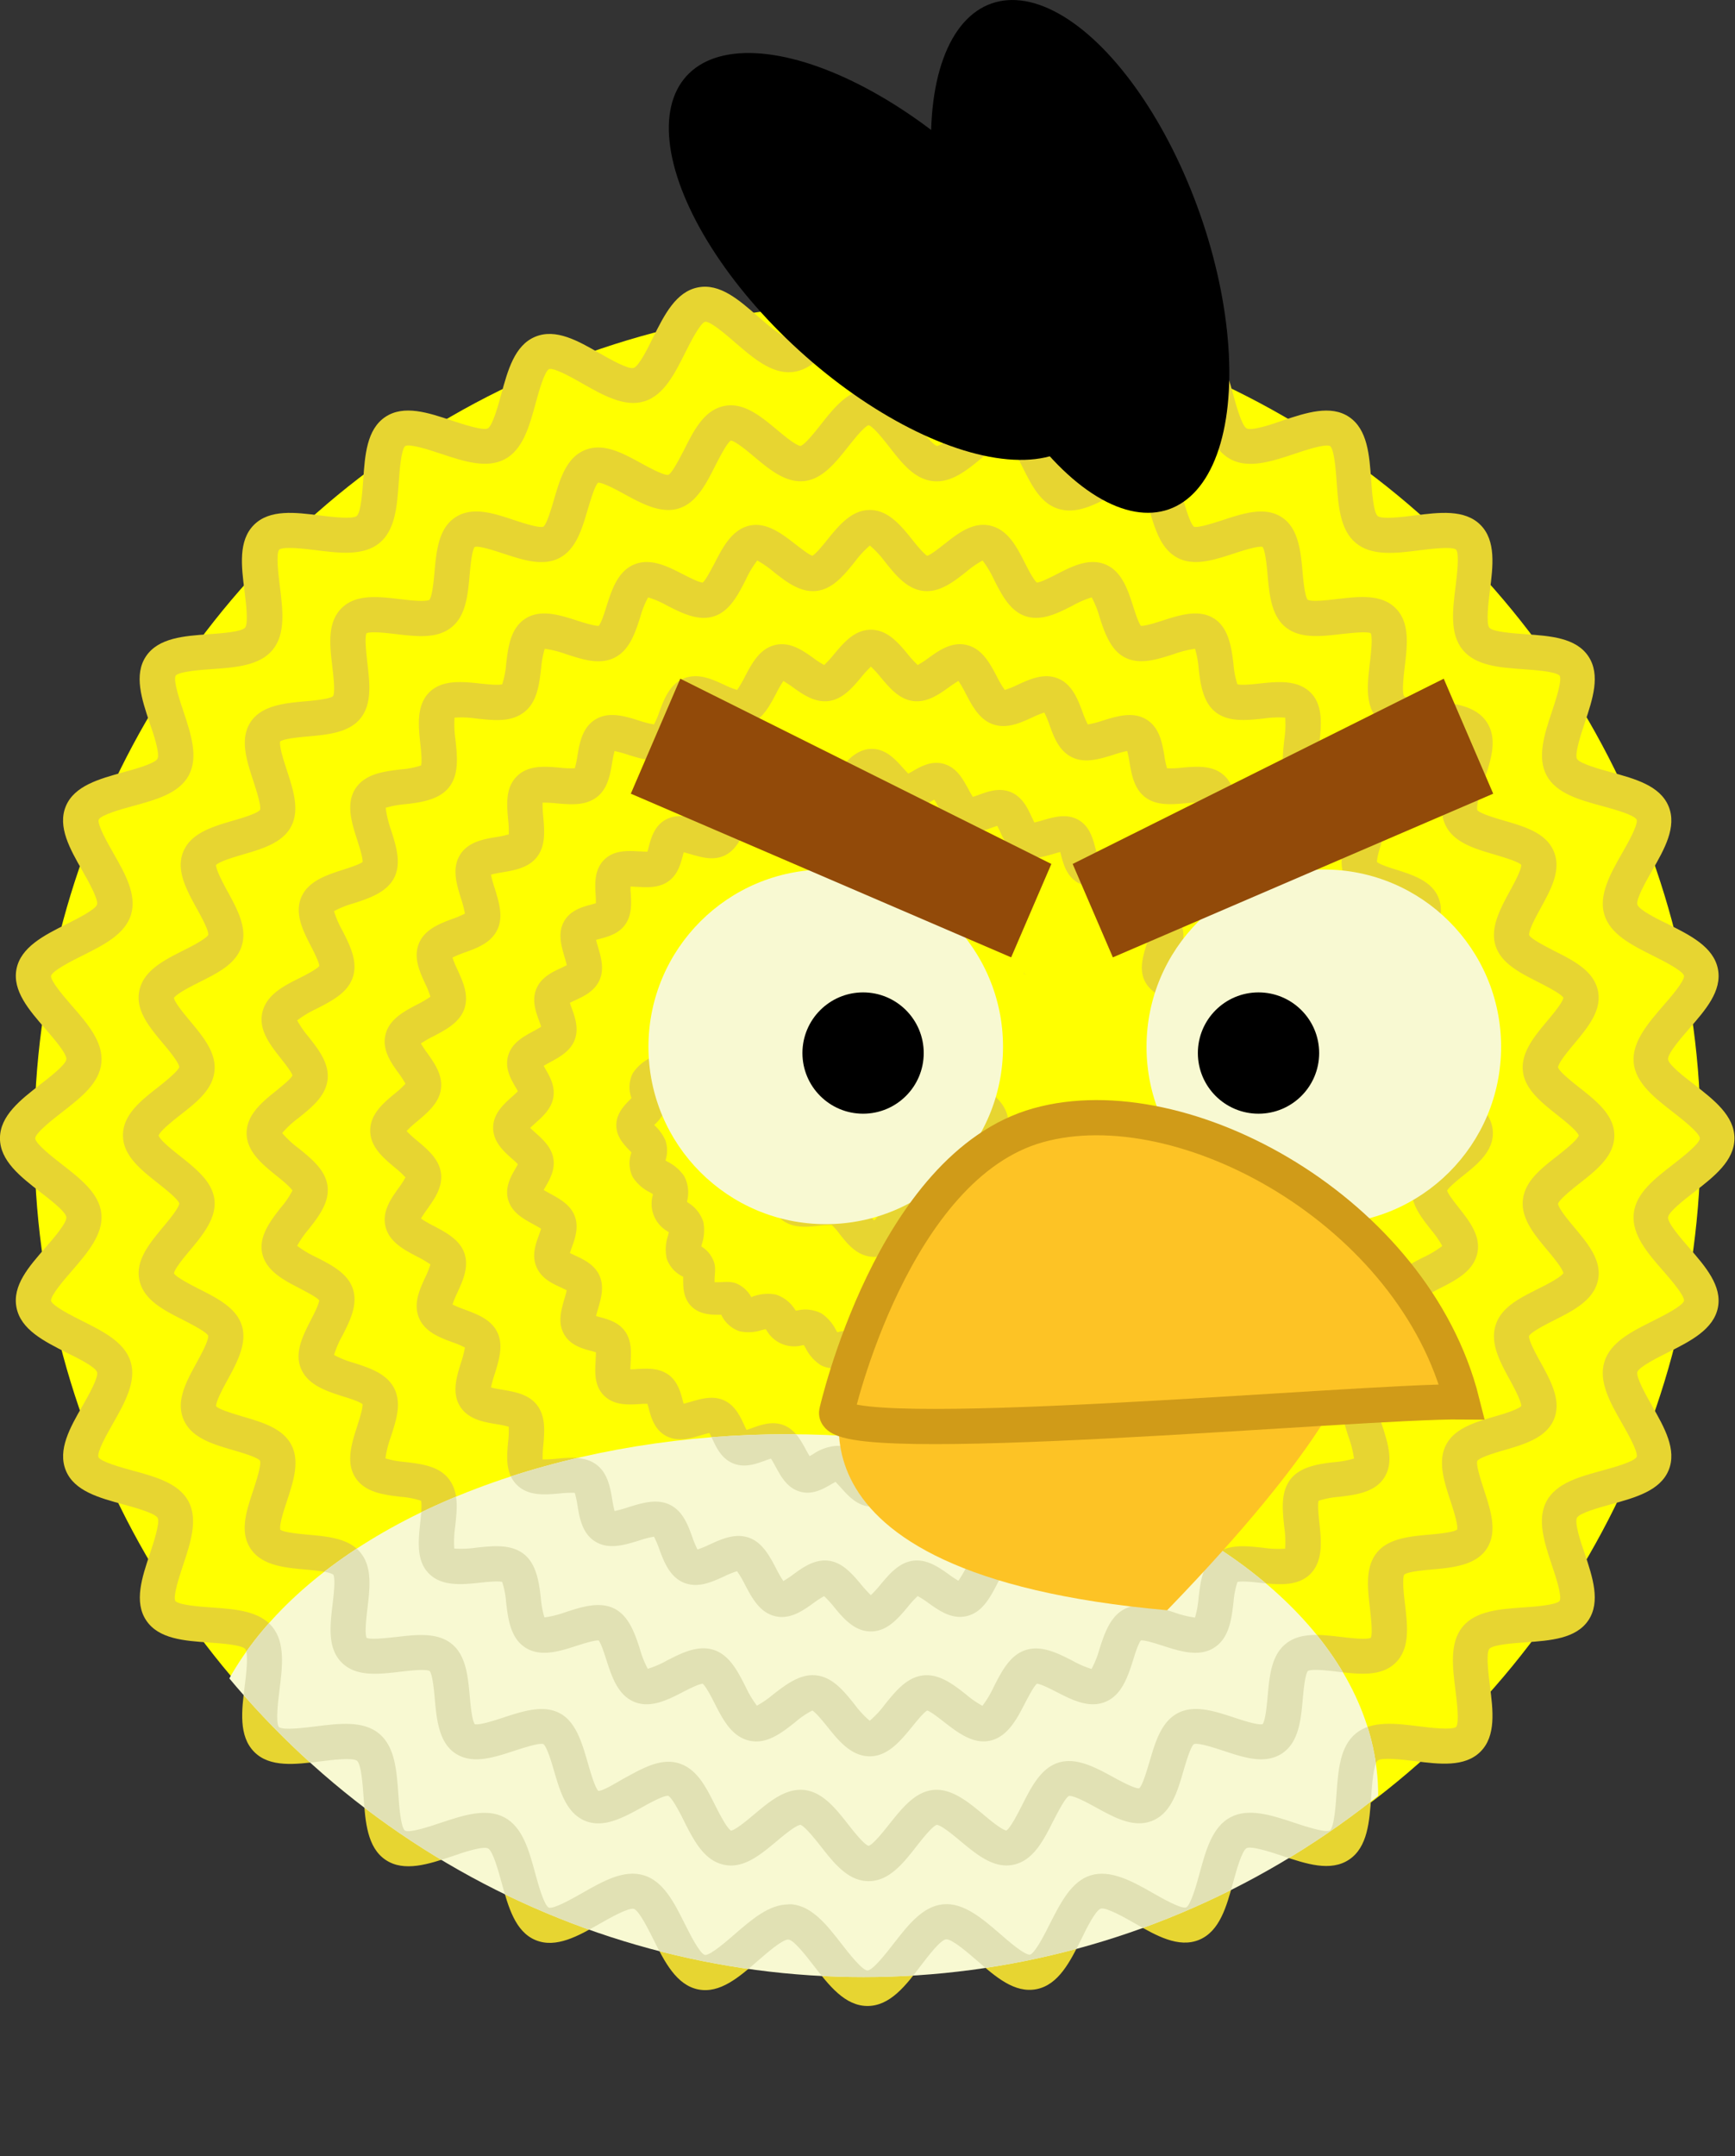 <svg xmlns="http://www.w3.org/2000/svg" xmlns:xlink="http://www.w3.org/1999/xlink" viewBox="0 0 443.72 551.32"><rect x="0" y="0" width="443.72" height="551.32" fill="#333333" stroke="none"/><defs><style>.cls-1{fill:none;}.cls-2{fill:#ff0;}.cls-3{fill:#e7d531;}.cls-4{clip-path:url(#clip-path);}.cls-5{fill:#f8f9d2;}.cls-6{clip-path:url(#clip-path-2);}.cls-7{fill:#e1e1b4;}.cls-8{fill:#924a09;}.cls-10,.cls-9{fill:#fdc325;}.cls-10{stroke:#d09b18;stroke-miterlimit:10;stroke-width:9px;}</style><clipPath id="clip-path"><ellipse class="cls-1" cx="220.86" cy="288.25" rx="213.1" ry="217.28"/></clipPath><clipPath id="clip-path-2"><ellipse class="cls-1" cx="201.5" cy="459.02" rx="150.96" ry="92.3"/></clipPath></defs><title>Recurso 8</title><g id="Capa_2" data-name="Capa 2"><g id="Capa_1-2" data-name="Capa 1"><circle class="cls-2" cx="221.86" cy="291.06" r="213.1"/><path class="cls-3" d="M221.86,512.92c-5.76,0-9.82-5.23-13.75-10.3-1.76-2.27-5-6.51-6.44-6.68s-5.59,3.46-7.81,5.39c-4.78,4.16-9.72,8.47-15.28,7.36s-8.59-7-11.45-12.75c-1.29-2.59-3.7-7.41-5-7.84s-6.13,2.29-8.68,3.75c-5.52,3.15-11.22,6.4-16.47,4.23s-7-8.56-8.7-14.72c-.77-2.81-2.19-8-3.43-8.71s-6.44,1-9.22,2c-6,2-12.27,4.09-17,.92s-5.2-9.75-5.65-16.11c-.2-2.91-.58-8.34-1.67-9.23s-6.5-.22-9.4.15C75.54,451.15,69,452,65,447.94s-3.21-10.56-2.41-16.88c.37-2.9,1-8.31.15-9.4s-6.32-1.47-9.23-1.67c-6.36-.44-12.93-.9-16.11-5.65s-1.09-11,.92-17c.93-2.78,2.65-8,2-9.22s-5.9-2.66-8.71-3.43C25.4,383,19,381.28,16.84,376s1.08-11,4.23-16.47c1.46-2.55,4.17-7.3,3.75-8.68s-5.25-3.75-7.84-5C11.25,342.93,5.34,340,4.22,334.34s3.2-10.5,7.36-15.28c1.93-2.22,5.54-6.36,5.39-7.82s-4.41-4.68-6.68-6.44c-5.06-3.93-10.3-8-10.3-13.75s5.23-9.82,10.3-13.75c2.27-1.76,6.51-5,6.68-6.44s-3.46-5.59-5.39-7.82c-4.16-4.78-8.46-9.72-7.36-15.28s7-8.59,12.75-11.45c2.59-1.29,7.41-3.7,7.84-5s-2.29-6.13-3.75-8.68c-3.15-5.52-6.4-11.22-4.23-16.47s8.56-7,14.72-8.7c2.81-.77,8-2.19,8.71-3.43s-1-6.44-2-9.22c-2-6-4.09-12.27-.92-17s9.75-5.2,16.11-5.65c2.91-.2,8.34-.58,9.23-1.67s.22-6.5-.15-9.4c-.8-6.32-1.62-12.85,2.41-16.88s10.56-3.21,16.88-2.41c2.9.37,8.31,1,9.4.15s1.47-6.32,1.67-9.23c.44-6.36.9-12.93,5.65-16.11s11-1.09,17,.92c2.78.92,8,2.65,9.22,2s2.66-5.9,3.43-8.71c1.68-6.16,3.41-12.53,8.7-14.72s11,1.08,16.47,4.23c2.55,1.46,7.31,4.17,8.68,3.75s3.75-5.25,5-7.84c2.86-5.72,5.82-11.64,11.45-12.75s10.5,3.2,15.28,7.36c2.22,1.93,6.34,5.54,7.82,5.39s4.68-4.41,6.44-6.68c3.93-5.06,8-10.3,13.75-10.3s9.82,5.23,13.75,10.3c1.76,2.27,5,6.5,6.44,6.68s5.59-3.46,7.82-5.39c4.78-4.16,9.72-8.46,15.28-7.36s8.59,7,11.45,12.75c1.29,2.59,3.71,7.41,5,7.84s6.13-2.29,8.68-3.75c5.52-3.15,11.22-6.4,16.47-4.23s7,8.56,8.7,14.72c.77,2.81,2.19,8,3.43,8.71s6.44-1,9.22-2c6-2,12.28-4.09,17-.92s5.2,9.75,5.65,16.11c.2,2.91.58,8.33,1.67,9.23s6.5.22,9.4-.15c6.32-.8,12.85-1.62,16.88,2.41s3.21,10.56,2.41,16.88c-.37,2.9-1,8.31-.15,9.4s6.32,1.47,9.23,1.67c6.36.44,12.93.9,16.11,5.65s1.09,11-.92,17c-.93,2.78-2.65,8-2,9.22s5.9,2.66,8.71,3.43c6.16,1.68,12.53,3.42,14.72,8.7s-1.08,11-4.22,16.47c-1.46,2.55-4.17,7.3-3.75,8.68s5.25,3.75,7.84,5c5.72,2.86,11.64,5.82,12.75,11.45s-3.2,10.5-7.36,15.28c-1.93,2.22-5.54,6.36-5.39,7.82s4.41,4.68,6.68,6.44c5.06,3.93,10.3,8,10.3,13.75s-5.23,9.82-10.3,13.75c-2.27,1.76-6.5,5-6.68,6.44s3.46,5.59,5.39,7.82c4.16,4.78,8.46,9.72,7.36,15.28s-7,8.59-12.75,11.45c-2.59,1.29-7.41,3.71-7.84,5s2.29,6.13,3.75,8.68c3.15,5.52,6.4,11.22,4.23,16.47s-8.56,7-14.72,8.7c-2.81.77-8,2.19-8.71,3.43s1,6.44,2,9.22c2,6,4.08,12.27.92,17s-9.75,5.2-16.11,5.65c-2.91.2-8.34.58-9.23,1.67s-.22,6.5.15,9.4c.8,6.32,1.62,12.85-2.41,16.88s-10.56,3.21-16.88,2.41c-2.9-.37-8.31-1-9.4-.15s-1.47,6.32-1.67,9.23c-.44,6.36-.9,12.93-5.65,16.11s-11,1.09-17-.92c-2.78-.93-8-2.65-9.22-2s-2.66,5.9-3.43,8.71c-1.68,6.16-3.42,12.53-8.7,14.72s-11-1.08-16.47-4.22c-2.55-1.46-7.31-4.16-8.68-3.75s-3.75,5.25-5,7.84c-2.86,5.72-5.82,11.64-11.45,12.75s-10.5-3.2-15.28-7.36c-2.22-1.93-6.36-5.49-7.82-5.39s-4.68,4.41-6.44,6.68C231.68,507.69,227.62,512.92,221.86,512.92Zm-20.23-26c.3,0,.61,0,.91,0,5.22.51,9,5.39,12.68,10.12,1.7,2.19,5.23,6.74,6.64,6.81,1.41-.08,4.94-4.63,6.63-6.81,3.67-4.73,7.46-9.61,12.68-10.12s10,3.59,14.59,7.56c2.15,1.87,6.12,5.32,7.58,5.32h.06c1.34-.37,3.9-5.49,5.13-7.95C271.23,486.57,274,481,279,479.5S289.54,481,294.78,484c2.52,1.44,7.21,4.12,8.57,3.72,1.24-.64,2.73-6.13,3.45-8.77,1.58-5.79,3.21-11.79,7.86-14.27s10.59-.54,16.31,1.37c2.77.92,7.92,2.63,9.16,2,1.08-.88,1.48-6.53,1.67-9.25.42-6,.85-12.2,4.94-15.56S357,440.67,363,441.42c2.9.37,8.3,1,9.39.15.88-1.08.2-6.48-.16-9.38-.75-6-1.53-12.15,1.83-16.24s9.56-4.52,15.56-4.94c2.72-.19,8.38-.59,9.26-1.68.65-1.23-1.06-6.38-2-9.15-1.9-5.72-3.87-11.63-1.37-16.31S404,377.59,409.8,376c2.64-.72,8.13-2.22,8.78-3.47.39-1.33-2.29-6-3.73-8.55-3-5.24-6.09-10.67-4.54-15.75s7.07-7.8,12.43-10.48c2.46-1.23,7.58-3.79,7.95-5.15.1-1.38-3.43-5.44-5.32-7.62-4-4.56-8.08-9.29-7.56-14.6s5.39-9,10.12-12.68c2.19-1.7,6.73-5.22,6.81-6.64-.08-1.41-4.63-4.94-6.81-6.64-4.73-3.67-9.61-7.46-10.12-12.68s3.59-10,7.56-14.6c1.9-2.18,5.43-6.24,5.32-7.64-.37-1.34-5.49-3.9-7.95-5.13-5.36-2.68-10.9-5.45-12.43-10.48s1.55-10.51,4.54-15.75c1.44-2.52,4.12-7.22,3.72-8.57-.64-1.24-6.13-2.73-8.77-3.45-5.79-1.58-11.79-3.21-14.27-7.86s-.54-10.59,1.37-16.31c.92-2.77,2.63-7.92,2-9.16-.88-1.08-6.53-1.48-9.25-1.67-6-.42-12.2-.85-15.56-4.94s-2.58-10.27-1.83-16.24c.37-2.9,1-8.31.15-9.39-1.08-.89-6.48-.2-9.38.16-6,.76-12.15,1.53-16.24-1.83s-4.52-9.56-4.94-15.56c-.19-2.72-.58-8.38-1.68-9.26-1.23-.65-6.38,1.06-9.15,2-5.72,1.9-11.63,3.87-16.31,1.37s-6.28-8.48-7.86-14.28c-.72-2.64-2.22-8.13-3.47-8.78-1.34-.38-6,2.29-8.55,3.73-5.24,3-10.66,6.08-15.75,4.54s-7.8-7.07-10.48-12.43c-1.23-2.46-3.79-7.58-5.15-7.95-1.33-.11-5.44,3.43-7.62,5.32-4.56,4-9.28,8.09-14.6,7.56s-9-5.39-12.68-10.12c-1.7-2.19-5.23-6.74-6.64-6.81-1.41.08-4.94,4.63-6.63,6.81-3.67,4.73-7.46,9.61-12.68,10.12s-10-3.59-14.6-7.56c-2.18-1.9-6.23-5.41-7.64-5.32-1.34.37-3.9,5.49-5.13,7.94-2.68,5.36-5.45,10.9-10.48,12.43s-10.51-1.55-15.75-4.54c-2.52-1.44-7.22-4.11-8.57-3.72-1.24.64-2.73,6.13-3.45,8.77-1.58,5.79-3.21,11.78-7.86,14.27s-10.59.54-16.31-1.37c-2.77-.92-7.92-2.63-9.16-2-1.08.88-1.48,6.53-1.67,9.25-.42,6-.85,12.21-4.94,15.56s-10.27,2.58-16.24,1.83c-2.9-.37-8.3-1-9.39-.15-.88,1.07-.2,6.48.16,9.38.75,6,1.53,12.15-1.83,16.24s-9.56,4.52-15.56,4.94c-2.72.19-8.38.58-9.26,1.68-.65,1.23,1.06,6.38,2,9.15,1.9,5.72,3.87,11.63,1.37,16.31s-8.48,6.28-14.27,7.86c-2.64.72-8.13,2.22-8.78,3.47-.39,1.33,2.29,6,3.73,8.55,3,5.24,6.08,10.67,4.54,15.75S26.36,241.7,21,244.38c-2.46,1.23-7.58,3.79-7.95,5.15-.1,1.38,3.43,5.44,5.32,7.62,4,4.57,8.08,9.29,7.56,14.6s-5.4,9-10.12,12.68c-2.19,1.7-6.74,5.23-6.81,6.64.08,1.41,4.63,4.94,6.81,6.63,4.73,3.67,9.61,7.46,10.12,12.68s-3.59,10-7.56,14.59c-1.9,2.18-5.43,6.24-5.32,7.64.37,1.34,5.49,3.9,7.94,5.13,5.36,2.68,10.9,5.45,12.43,10.48S31.87,358.74,28.88,364c-1.44,2.52-4.12,7.22-3.72,8.57.64,1.24,6.13,2.73,8.77,3.45,5.79,1.58,11.78,3.21,14.27,7.86s.54,10.59-1.37,16.31c-.92,2.77-2.63,7.92-2,9.16.88,1.08,6.53,1.48,9.25,1.67,6,.42,12.2.85,15.56,4.94s2.58,10.27,1.83,16.24c-.37,2.9-1,8.3-.15,9.39,1.08.89,6.48.2,9.38-.16,6-.75,12.15-1.53,16.24,1.83s4.52,9.56,4.94,15.56c.19,2.72.58,8.38,1.68,9.26,1.23.65,6.38-1.06,9.15-2,5.72-1.9,11.64-3.87,16.31-1.37s6.28,8.48,7.86,14.28c.72,2.64,2.22,8.13,3.47,8.78,1.33.38,6-2.29,8.55-3.73,5.24-3,10.67-6.09,15.75-4.54s7.8,7.07,10.49,12.43c1.23,2.46,3.79,7.58,5.15,7.95h.06c1.44,0,5.41-3.46,7.56-5.33C192.25,490.81,196.69,486.95,201.63,486.95Z"/><path class="cls-3" d="M222.15,481c-5.24,0-8.84-4.55-12.31-9-1.49-1.88-4-5-5.12-5.4-1.21.11-4.38,2.76-6.09,4.19-4.2,3.51-8.53,7.14-13.58,6s-7.63-6.23-10.14-11.2c-1-2.05-3-5.87-4-6.4-1.1-.18-4.83,1.87-6.84,3-4.79,2.62-9.75,5.33-14.47,3.37s-6.35-7.43-7.89-12.7c-.63-2.17-1.82-6.22-2.76-6.91-1.07-.36-5.18,1-7.38,1.71-5.26,1.73-10.69,3.51-15,.75s-4.91-8.72-5.37-13.95c-.2-2.19-.56-6.25-1.32-7.19-1.11-.57-5.28-.08-7.54.19-5.54.65-11.26,1.33-14.94-2.34s-3-9.4-2.34-14.94c.27-2.26.76-6.43.19-7.54-.94-.76-5-1.12-7.19-1.32-5.22-.47-11.14-1-14-5.38s-1-9.73.75-15c.72-2.21,2.07-6.32,1.68-7.46-.66-.87-4.7-2.06-6.87-2.69-5.27-1.54-10.72-3.13-12.7-7.89s.75-9.68,3.37-14.47c1.1-2,3.14-5.75,2.94-6.92-.51-1-4.32-2.92-6.37-4-5-2.51-10.1-5.1-11.2-10.14s2.53-9.38,6-13.57c1.43-1.71,4.08-4.88,4.19-6.09-.39-1.16-3.52-3.63-5.4-5.12-4.4-3.48-9-7.07-9-12.31s4.55-8.84,9-12.31c1.88-1.49,5-4,5.4-5.12-.11-1.21-2.76-4.38-4.19-6.09-3.51-4.2-7.14-8.53-6-13.58s6.23-7.63,11.2-10.14c2.05-1,5.87-3,6.4-4,.17-1.09-1.87-4.83-3-6.84-2.62-4.79-5.33-9.75-3.37-14.47s7.43-6.35,12.7-7.89c2.17-.63,6.22-1.82,6.91-2.76.36-1.06-1-5.18-1.71-7.38-1.72-5.25-3.51-10.69-.75-15s8.72-4.91,13.95-5.37c2.19-.2,6.24-.56,7.19-1.32.57-1.11.08-5.28-.19-7.54-.65-5.54-1.33-11.26,2.34-14.94h0c3.67-3.67,9.4-3,14.94-2.34,2.26.27,6.43.76,7.54.19.76-.94,1.12-5,1.32-7.19.47-5.22,1-11.14,5.38-13.95s9.73-1,15,.75c2.21.73,6.32,2.08,7.46,1.68.87-.66,2.06-4.7,2.69-6.87,1.54-5.27,3.13-10.72,7.89-12.7s9.68.75,14.47,3.37c2,1.1,5.76,3.15,6.92,2.94,1-.51,2.92-4.32,4-6.37,2.51-5,5.1-10.1,10.14-11.2s9.38,2.53,13.57,6c1.71,1.43,4.88,4.08,6.09,4.19,1.16-.39,3.63-3.52,5.12-5.4,3.48-4.4,7.07-9,12.31-9s8.84,4.55,12.31,9c1.48,1.88,4,5,5.12,5.4,1.21-.11,4.38-2.76,6.09-4.19,4.2-3.51,8.53-7.13,13.58-6s7.63,6.23,10.14,11.2c1,2.05,3,5.87,4,6.4,1.08.18,4.83-1.87,6.84-3,4.79-2.62,9.75-5.33,14.47-3.37s6.35,7.42,7.89,12.7c.63,2.17,1.82,6.22,2.76,6.91,1.06.36,5.17-1,7.38-1.71,5.26-1.72,10.69-3.51,15-.75s4.91,8.73,5.37,13.95c.2,2.19.56,6.25,1.32,7.19,1.11.57,5.28.08,7.54-.19,5.54-.65,11.26-1.33,14.94,2.34s3,9.4,2.34,14.94c-.27,2.26-.76,6.43-.19,7.54.94.76,5,1.12,7.19,1.32,5.22.47,11.14,1,14,5.38s1,9.73-.75,15c-.73,2.21-2.07,6.32-1.68,7.46.66.87,4.7,2.06,6.87,2.69,5.27,1.54,10.72,3.13,12.69,7.89s-.75,9.68-3.37,14.47c-1.1,2-3.14,5.75-2.94,6.92.51,1,4.32,2.92,6.37,4,5,2.51,10.1,5.1,11.2,10.14s-2.53,9.38-6,13.57c-1.43,1.71-4.08,4.88-4.19,6.09.39,1.16,3.52,3.63,5.4,5.12,4.4,3.48,9,7.07,9,12.31s-4.55,8.84-9,12.31c-1.88,1.49-5,4-5.4,5.12.11,1.21,2.76,4.38,4.19,6.09,3.51,4.2,7.14,8.54,6,13.58s-6.23,7.63-11.2,10.14c-2,1-5.87,3-6.4,4-.17,1.09,1.87,4.83,3,6.84,2.62,4.79,5.33,9.75,3.37,14.47s-7.42,6.35-12.7,7.89c-2.17.63-6.22,1.82-6.91,2.76-.36,1.07,1,5.18,1.71,7.38,1.72,5.25,3.51,10.69.75,15s-8.73,4.91-13.95,5.37c-2.19.2-6.25.56-7.19,1.32-.57,1.11-.08,5.28.19,7.54.65,5.54,1.33,11.26-2.34,14.94s-9.4,3-14.94,2.34c-2.26-.27-6.43-.76-7.54-.19-.76.94-1.12,5-1.32,7.19-.47,5.22-1,11.14-5.37,13.95s-9.73,1-15-.75c-2.21-.72-6.32-2.08-7.46-1.68-.87.66-2.06,4.7-2.69,6.87-1.54,5.27-3.13,10.72-7.89,12.7s-9.68-.75-14.47-3.37c-2-1.1-5.74-3.14-6.92-2.94-1,.51-2.92,4.32-4,6.37-2.51,5-5.1,10.1-10.14,11.2s-9.37-2.53-13.57-6c-1.71-1.43-4.88-4.08-6.09-4.19-1.16.39-3.64,3.52-5.12,5.4C231,476.45,227.39,481,222.15,481Zm-17.41-23.36a8.93,8.93,0,0,1,1,.06c4.66.54,8,4.73,11.16,8.77,1.42,1.8,4,5.1,5.25,5.51,1.22-.42,3.83-3.72,5.25-5.51,3.2-4,6.5-8.23,11.15-8.77s8.92,2.9,12.9,6.23c1.66,1.39,4.71,3.94,5.93,4.12,1-.58,2.94-4.38,4-6.44,2.35-4.65,4.78-9.46,9.28-10.9s9.35,1.12,13.94,3.63c1.94,1.06,5.5,3,6.74,2.93.87-.72,2-4.72,2.67-6.88,1.46-5,3-10.17,7.24-12.37s9.37-.49,14.35,1.14c2.13.7,6,2,7.31,1.7.74-1,1.09-5,1.29-7.16.46-5.14.94-10.46,4.68-13.43s9-2.31,14.2-1.7c2.23.26,6.32.75,7.5.21.53-1.18,0-5.27-.21-7.5-.61-5.15-1.24-10.48,1.69-14.19s8.3-4.23,13.44-4.69c2.16-.19,6.13-.55,7.16-1.29.28-1.27-1-5.18-1.7-7.3-1.64-5-3.32-10.13-1.14-14.36s7.36-5.77,12.36-7.23c2.13-.62,6-1.76,6.88-2.7,0-1.26-1.88-4.79-2.93-6.71-2.51-4.59-5.11-9.34-3.62-14s6.24-6.92,10.89-9.27c2-1,5.74-2.9,6.43-4-.22-1.24-2.74-4.25-4.12-5.9-3.33-4-6.77-8.1-6.23-12.89s4.73-8,8.77-11.16c1.79-1.42,5.1-4,5.51-5.25-.41-1.22-3.72-3.83-5.51-5.25-4-3.19-8.23-6.5-8.77-11.15-.54-4.8,2.9-8.92,6.23-12.9,1.39-1.66,3.94-4.71,4.12-5.93-.58-1-4.38-2.94-6.44-4-4.65-2.35-9.46-4.78-10.9-9.28s1.12-9.35,3.63-13.94c1.06-1.94,3-5.51,2.93-6.74-.72-.87-4.72-2-6.88-2.67-5-1.46-10.17-3-12.37-7.24s-.49-9.37,1.14-14.35c.7-2.13,2-6,1.7-7.31-1-.74-5-1.09-7.16-1.29-5.14-.46-10.46-.94-13.43-4.68s-2.31-9-1.7-14.2c.26-2.23.75-6.32.21-7.5-1.18-.53-5.27,0-7.5.21-5.15.61-10.48,1.24-14.19-1.69s-4.23-8.3-4.69-13.44c-.19-2.16-.55-6.13-1.29-7.16-1.27-.27-5.18,1-7.31,1.7-5,1.63-10.13,3.32-14.36,1.14s-5.77-7.16-7.23-12.16c-.62-2.12-1.76-5.68-2.7-6.68h0c-1.3,0-4.76,1.69-6.66,2.73-4.59,2.51-9.34,5-14,3.53s-6.92-6.29-9.27-10.94c-1-2-2.9-5.76-4-6.46-1.24.22-4.25,2.73-5.9,4.1-4,3.33-8.09,6.77-12.89,6.23s-8-4.73-11.16-8.78c-1.42-1.8-4-5.1-5.25-5.52-1.22.41-3.83,3.72-5.25,5.51-3.19,4-6.5,8.23-11.15,8.77-4.8.54-8.92-2.9-12.9-6.23-1.66-1.39-4.71-3.94-5.93-4.12-1,.58-2.94,4.38-4,6.44-2.35,4.65-4.78,9.46-9.28,10.9s-9.35-1.12-13.94-3.63c-1.94-1.06-5.51-3-6.74-2.93-.87.72-2,4.72-2.67,6.88-1.46,5-3,10.17-7.24,12.37s-9.37.49-14.35-1.14c-2.13-.7-6-2-7.31-1.7-.74,1-1.09,5-1.29,7.16-.46,5.14-.94,10.46-4.68,13.43s-9,2.31-14.2,1.7c-2.23-.26-6.32-.75-7.5-.21-.53,1.18,0,5.27.21,7.5.61,5.15,1.24,10.48-1.69,14.19s-8.3,4.23-13.44,4.69c-2.16.19-6.13.55-7.16,1.29-.28,1.27,1,5.18,1.7,7.31,1.63,5,3.32,10.13,1.14,14.36s-7.36,5.77-12.36,7.23c-2.12.62-6,1.76-6.88,2.7,0,1.26,1.88,4.79,2.93,6.71,2.51,4.59,5.11,9.34,3.63,14s-6.24,6.92-10.89,9.27c-2,1-5.74,2.9-6.43,4,.22,1.24,2.74,4.25,4.12,5.9,3.33,4,6.77,8.1,6.23,12.89s-4.73,8-8.77,11.16c-1.79,1.42-5.1,4-5.51,5.25.41,1.22,3.72,3.83,5.51,5.25,4,3.19,8.23,6.5,8.77,11.15s-2.9,8.92-6.23,12.9c-1.39,1.66-3.94,4.71-4.12,5.93.58,1,4.38,2.94,6.44,4,4.65,2.35,9.46,4.78,10.9,9.28s-1.12,9.35-3.63,13.94c-1.06,1.94-3,5.51-2.93,6.74.72.87,4.72,2,6.88,2.67,5,1.46,10.17,3,12.37,7.24s.49,9.37-1.14,14.35c-.7,2.13-2,6-1.7,7.31,1,.74,5,1.09,7.16,1.29,5.14.46,10.46.94,13.43,4.67s2.31,9,1.7,14.2c-.26,2.23-.75,6.32-.21,7.5,1.18.53,5.27,0,7.5-.21,5.15-.61,10.48-1.24,14.19,1.69s4.23,8.3,4.69,13.44c.19,2.16.55,6.13,1.29,7.16,1.27.28,5.18-1,7.3-1.7,5-1.63,10.13-3.33,14.36-1.14s5.77,7.69,7.23,12.69c.62,2.13,1.76,6.21,2.7,7.21h0c1.3,0,4.76-2.22,6.66-3.25,4.59-2.51,9.34-5.27,14-3.79s6.92,6.16,9.27,10.81c1,2,2.9,5.69,4,6.39,1.24-.22,4.25-2.76,5.9-4.14C196.55,460.85,200.37,457.64,204.74,457.64Z"/><path class="cls-3" d="M222.43,449.08c-4.72,0-8-4-10.86-7.6-1.1-1.35-2.89-3.57-3.82-4.11a21.83,21.83,0,0,0-4.4,3c-3.44,2.72-7.35,5.8-11.87,4.67s-6.73-5.62-8.78-9.63c-.81-1.59-2.14-4.18-3-4.9-1,.08-3.55,1.36-5.08,2.15-3.87,2-8.26,4.23-12.44,2.49s-5.73-6.47-7.07-10.63c-.52-1.62-1.37-4.26-2-5.07-1.1-.07-3.91.82-5.62,1.37-4.26,1.37-9.08,2.92-12.94.58-4-2.41-4.6-7.38-5.12-11.76a22.06,22.06,0,0,0-1-5.15c-1-.29-3.92,0-5.68.2-4.53.48-9.67,1-13-2.28s-2.76-8.44-2.28-13c.19-1.76.49-4.63.2-5.68a22.13,22.13,0,0,0-5.15-1c-4.38-.52-9.34-1.11-11.76-5.12-2.33-3.85-.78-8.68.59-12.94.55-1.72,1.46-4.53,1.37-5.63-.8-.67-3.45-1.52-5.06-2C83.5,355.7,78.78,354.18,77,350s.51-8.57,2.49-12.45c.78-1.53,2.06-4,2.15-5.08-.72-.82-3.32-2.15-4.9-3-4-2.05-8.54-4.38-9.63-8.79s2-8.42,4.67-11.86a21.82,21.82,0,0,0,3-4.4c-.53-.93-2.75-2.73-4.11-3.82-3.56-2.88-7.6-6.15-7.6-10.86s4-8,7.6-10.86C72,277.77,74.26,276,74.8,275c-.29-1-2-3.1-3-4.4-2.72-3.45-5.8-7.35-4.67-11.87S72.76,252,76.77,250c1.59-.81,4.18-2.14,4.9-3-.08-1-1.36-3.55-2.15-5.08-2-3.87-4.23-8.26-2.49-12.44s6.47-5.73,10.63-7.07c1.62-.52,4.26-1.37,5.07-2,.08-1.1-.82-3.91-1.37-5.62-1.37-4.26-2.92-9.08-.59-12.94,2.42-4,7.38-4.6,11.76-5.12a22.06,22.06,0,0,0,5.15-1c.3-1,0-3.92-.2-5.68-.48-4.53-1-9.67,2.28-13h0c3.31-3.31,8.44-2.76,13-2.28,1.76.19,4.63.5,5.68.2a22.09,22.09,0,0,0,1-5.15c.52-4.38,1.11-9.34,5.12-11.76,3.86-2.33,8.68-.78,12.94.59,1.72.55,4.53,1.44,5.63,1.37.67-.8,1.52-3.45,2-5.06,1.34-4.17,2.86-8.89,7.07-10.63s8.57.51,12.44,2.49c1.53.78,4,2.06,5.08,2.15.82-.72,2.15-3.31,3-4.9,2.05-4,4.38-8.54,8.79-9.63s8.42,2,11.86,4.67c1.3,1,3.42,2.69,4.4,3,.93-.53,2.73-2.75,3.82-4.11,2.88-3.56,6.15-7.6,10.86-7.6s8,4,10.86,7.6c1.1,1.36,2.89,3.57,3.82,4.11,1-.29,3.1-2,4.4-3,3.45-2.72,7.34-5.79,11.87-4.67s6.73,5.62,8.78,9.63c.81,1.59,2.14,4.18,3,4.9,1-.08,3.55-1.36,5.08-2.15,3.87-2,8.26-4.23,12.45-2.49s5.73,6.47,7.07,10.63c.52,1.62,1.37,4.26,2,5.06,1.09.09,3.91-.82,5.62-1.37,4.26-1.37,9.08-2.92,12.94-.59s4.6,7.38,5.12,11.76a22,22,0,0,0,1,5.15c1,.29,3.92,0,5.68-.2,4.53-.48,9.67-1,13,2.28s2.76,8.44,2.28,13c-.19,1.76-.5,4.63-.2,5.68a22.09,22.09,0,0,0,5.15,1c4.38.52,9.34,1.11,11.76,5.12,2.33,3.85.78,8.68-.59,12.94-.55,1.72-1.46,4.53-1.37,5.63.8.67,3.45,1.52,5.07,2,4.17,1.34,8.89,2.86,10.63,7.07s-.51,8.57-2.49,12.44c-.78,1.53-2.06,4-2.15,5.08.72.82,3.32,2.15,4.9,3,4,2.05,8.54,4.38,9.63,8.79s-2,8.41-4.67,11.86a21.81,21.81,0,0,0-3,4.4c.53.93,2.75,2.73,4.11,3.82,3.56,2.88,7.6,6.15,7.6,10.86s-4,8-7.6,10.86c-1.36,1.1-3.57,2.89-4.11,3.82.29,1,2,3.1,3,4.4,2.72,3.45,5.8,7.35,4.67,11.87s-5.62,6.73-9.62,8.78c-1.59.81-4.18,2.15-4.9,3,.08,1,1.36,3.55,2.15,5.08,2,3.87,4.23,8.26,2.49,12.44s-6.47,5.73-10.63,7.07c-1.62.52-4.26,1.37-5.07,2-.08,1.1.82,3.91,1.37,5.62,1.37,4.26,2.92,9.08.59,12.94-2.41,4-7.38,4.6-11.76,5.12a22,22,0,0,0-5.15,1c-.29,1,0,3.92.2,5.68.48,4.53,1,9.67-2.28,13s-8.45,2.76-13,2.28c-1.76-.19-4.63-.49-5.68-.2a22.06,22.06,0,0,0-1,5.15c-.52,4.38-1.11,9.34-5.12,11.76-3.86,2.33-8.68.78-12.94-.59-1.72-.55-4.52-1.47-5.63-1.37-.67.8-1.52,3.45-2,5.07-1.34,4.16-2.86,8.89-7.07,10.63s-8.57-.51-12.45-2.49c-1.53-.78-4-2.06-5.08-2.15-.82.72-2.15,3.32-3,4.9-2.05,4-4.38,8.54-8.79,9.63s-8.42-2-11.86-4.67c-1.3-1-3.42-2.69-4.4-3-.93.53-2.73,2.75-3.82,4.1C230.41,445,227.15,449.08,222.43,449.08Zm-14.59-20.75a8.13,8.13,0,0,1,1.13.08c4.06.56,6.87,4,9.59,7.41a25,25,0,0,0,3.87,4.17,24.93,24.93,0,0,0,3.87-4.17c2.72-3.36,5.53-6.84,9.59-7.4,4.26-.59,7.95,2.31,11.2,4.87a25,25,0,0,0,4.16,2.88,26.28,26.28,0,0,0,2.91-4.87c2-3.93,4.09-8,8-9.34,4.12-1.42,8.37.76,12.13,2.68a24.43,24.43,0,0,0,4.87,2.1,24.18,24.18,0,0,0,2-5c1.29-4,2.74-8.53,6.63-10.42s8.14-.44,12.37.92a26.46,26.46,0,0,0,5.45,1.37,24.54,24.54,0,0,0,.92-5c.49-4.09,1-8.73,4.45-11.3s7.78-2,12.11-1.55a25.78,25.78,0,0,0,5.58.23,25.92,25.92,0,0,0-.23-5.58c-.46-4.33-.94-8.8,1.55-12.1s7.21-4,11.29-4.45a24.66,24.66,0,0,0,5-.92,26.45,26.45,0,0,0-1.37-5.45c-1.36-4.22-2.76-8.59-.92-12.36s6.43-5.34,10.43-6.62a24.2,24.2,0,0,0,5-2,24.44,24.44,0,0,0-2.1-4.87c-1.92-3.76-4.1-8-2.68-12.13,1.36-3.93,5.42-6,9.34-8a26.23,26.23,0,0,0,4.87-2.91,24.93,24.93,0,0,0-2.88-4.16c-2.56-3.25-5.47-6.93-4.87-11.2.57-4.06,4-6.87,7.41-9.59a25,25,0,0,0,4.16-3.86,25,25,0,0,0-4.16-3.86c-3.36-2.72-6.84-5.53-7.41-9.59-.59-4.26,2.31-7.95,4.87-11.2a24.9,24.9,0,0,0,2.88-4.16A26.27,26.27,0,0,0,364,258c-3.92-2-8-4.09-9.34-8-1.42-4.12.76-8.37,2.68-12.13a24.42,24.42,0,0,0,2.1-4.87,24.16,24.16,0,0,0-5-2c-4-1.29-8.53-2.74-10.43-6.62s-.44-8.14.92-12.37a26.45,26.45,0,0,0,1.37-5.45,24.64,24.64,0,0,0-5-.92c-4.09-.49-8.72-1-11.29-4.45s-2-7.78-1.55-12.11a25.92,25.92,0,0,0,.23-5.58,26,26,0,0,0-5.58.23c-4.33.46-8.8.94-12.11-1.55s-4-7.2-4.45-11.29a24.63,24.63,0,0,0-.92-5,26.49,26.49,0,0,0-5.45,1.37c-4.22,1.36-8.59,2.76-12.36.92s-5.34-6.43-6.62-10.43a24.17,24.17,0,0,0-2-5,24.39,24.39,0,0,0-4.87,2.1c-3.76,1.92-8,4.1-12.13,2.68-3.93-1.36-6-5.42-8-9.34a26.29,26.29,0,0,0-2.91-4.87,25,25,0,0,0-4.16,2.88c-3.25,2.56-6.94,5.47-11.2,4.87-4.06-.57-6.87-4-9.59-7.41a25,25,0,0,0-3.87-4.17,25,25,0,0,0-3.86,4.17c-2.72,3.36-5.53,6.84-9.59,7.41-4.26.6-7.95-2.31-11.2-4.87a24.93,24.93,0,0,0-4.16-2.88,26.31,26.31,0,0,0-2.91,4.87c-2,3.93-4.09,8-8,9.34-4.11,1.42-8.37-.76-12.13-2.68a24.38,24.38,0,0,0-4.87-2.1,24.17,24.17,0,0,0-2,5c-1.28,4-2.74,8.53-6.62,10.43s-8.14.44-12.37-.92a26.45,26.45,0,0,0-5.45-1.37,24.61,24.61,0,0,0-.92,5c-.49,4.09-1,8.72-4.45,11.29s-7.78,2-12.11,1.55a25.88,25.88,0,0,0-5.58-.23,25.89,25.89,0,0,0,.23,5.58c.46,4.33.94,8.8-1.55,12.1s-7.21,4-11.29,4.45a24.64,24.64,0,0,0-5,.92A26.51,26.51,0,0,0,99.93,212c1.36,4.22,2.76,8.59.92,12.36s-6.43,5.34-10.43,6.62a24.17,24.17,0,0,0-5,2,24.37,24.37,0,0,0,2.1,4.87c1.92,3.76,4.1,8,2.68,12.13-1.36,3.93-5.42,6-9.34,8A26.31,26.31,0,0,0,76,260.91a25,25,0,0,0,2.88,4.16c2.56,3.25,5.47,6.93,4.87,11.2-.57,4.06-4,6.87-7.41,9.59a25,25,0,0,0-4.17,3.86,25,25,0,0,0,4.17,3.87c3.36,2.72,6.84,5.53,7.41,9.59.59,4.26-2.31,7.95-4.87,11.2A24.92,24.92,0,0,0,76,318.55a26.23,26.23,0,0,0,4.87,2.91c3.93,2,8,4.09,9.34,8,1.42,4.11-.76,8.37-2.68,12.13a24.38,24.38,0,0,0-2.1,4.87,24.11,24.11,0,0,0,5,2c4,1.29,8.53,2.74,10.43,6.62s.44,8.14-.92,12.37a26.5,26.5,0,0,0-1.37,5.45,24.62,24.62,0,0,0,5,.92c4.09.49,8.72,1,11.29,4.45s2,7.78,1.55,12.11a25.89,25.89,0,0,0-.23,5.58,26.08,26.08,0,0,0,5.58-.23c4.33-.46,8.8-.94,12.1,1.55s4,7.21,4.45,11.29a24.62,24.62,0,0,0,.93,5,26.52,26.52,0,0,0,5.45-1.37c4.22-1.36,8.59-2.76,12.36-.92s5.34,6.43,6.62,10.42a24.19,24.19,0,0,0,2,5,24.38,24.38,0,0,0,4.87-2.1c3.76-1.92,8-4.1,12.13-2.68,3.94,1.36,6,5.42,8,9.34a26.28,26.28,0,0,0,2.91,4.87,25,25,0,0,0,4.16-2.88C200.74,430.95,204.06,428.33,207.85,428.33Z"/><path class="cls-3" d="M222.72,417.15c-4.18,0-7-3.31-9.4-6.23a26,26,0,0,0-2.56-2.79,23.37,23.37,0,0,0-2.74,1.78c-2.76,2-6.19,4.41-10.16,3.24-3.73-1.08-5.66-4.77-7.36-8a26.25,26.25,0,0,0-2-3.4,23.4,23.4,0,0,0-3.31,1.33c-3.16,1.45-6.74,3.09-10.34,1.59s-5.06-5.39-6.22-8.5a23.59,23.59,0,0,0-1.38-3.25,26,26,0,0,0-3.85,1c-3.49,1.08-7.44,2.31-10.82.45-3.65-2-4.35-6.16-4.91-9.51a23.64,23.64,0,0,0-.67-3.15,25.68,25.68,0,0,0-3.84.16c-3.78.34-8.06.72-11-2.22s-2.55-7.22-2.21-11a25.68,25.68,0,0,0,.16-3.83,23.73,23.73,0,0,0-3.15-.67c-3.35-.56-7.52-1.26-9.52-4.92-1.85-3.38-.63-7.33.46-10.81a26,26,0,0,0,1-3.86,23.67,23.67,0,0,0-3.25-1.38c-3.12-1.15-7-2.59-8.5-6.22s.15-7.18,1.6-10.34a23.25,23.25,0,0,0,1.33-3.31,26.1,26.1,0,0,0-3.4-2c-3.25-1.7-6.93-3.63-8-7.36-1.16-4,1.28-7.4,3.24-10.15a23.27,23.27,0,0,0,1.78-2.75,25.83,25.83,0,0,0-2.79-2.57c-2.92-2.45-6.23-5.23-6.23-9.4s3.31-7,6.23-9.41a25.86,25.86,0,0,0,2.79-2.56,23.28,23.28,0,0,0-1.78-2.74c-2-2.76-4.41-6.19-3.24-10.16,1.08-3.73,4.77-5.66,8-7.36a26.29,26.29,0,0,0,3.4-2,23.3,23.3,0,0,0-1.33-3.31c-1.45-3.16-3.09-6.74-1.6-10.34s5.39-5.06,8.5-6.22a23.64,23.64,0,0,0,3.25-1.38,26,26,0,0,0-1-3.85c-1.08-3.48-2.31-7.43-.45-10.82,2-3.65,6.16-4.35,9.51-4.91a23.56,23.56,0,0,0,3.15-.67,25.7,25.7,0,0,0-.16-3.84c-.34-3.78-.72-8.06,2.22-11s7.22-2.55,11-2.22a25.93,25.93,0,0,0,3.83.16,23.78,23.78,0,0,0,.67-3.15c.56-3.35,1.26-7.52,4.92-9.52,3.38-1.86,7.33-.63,10.81.46a26,26,0,0,0,3.86,1,23.61,23.61,0,0,0,1.38-3.25c1.15-3.12,2.59-7,6.22-8.5s7.18.15,10.34,1.6a23.34,23.34,0,0,0,3.31,1.33,26.27,26.27,0,0,0,2-3.4c1.7-3.25,3.63-6.93,7.36-8,4-1.16,7.4,1.28,10.15,3.24a23.32,23.32,0,0,0,2.75,1.78,25.9,25.9,0,0,0,2.56-2.79c2.45-2.92,5.23-6.23,9.4-6.23s7,3.31,9.41,6.23a25.92,25.92,0,0,0,2.56,2.79,23.33,23.33,0,0,0,2.74-1.78c2.76-2,6.18-4.41,10.16-3.24,3.73,1.08,5.66,4.77,7.36,8a26.33,26.33,0,0,0,2,3.4,23.37,23.37,0,0,0,3.31-1.33c3.16-1.45,6.74-3.09,10.34-1.6s5.06,5.38,6.22,8.5a23.67,23.67,0,0,0,1.38,3.25,25.92,25.92,0,0,0,3.85-1c3.49-1.08,7.44-2.31,10.82-.45,3.65,2,4.35,6.16,4.91,9.51a23.73,23.73,0,0,0,.67,3.15,25.29,25.29,0,0,0,3.84-.16c3.78-.34,8.06-.72,11,2.22s2.55,7.22,2.22,11a25.81,25.81,0,0,0-.16,3.83,23.58,23.58,0,0,0,3.15.67c3.35.56,7.52,1.26,9.52,4.92,1.85,3.38.63,7.33-.46,10.81a26.11,26.11,0,0,0-1,3.86,23.68,23.68,0,0,0,3.25,1.38c3.12,1.15,7,2.59,8.5,6.22s-.15,7.18-1.59,10.34a23.32,23.32,0,0,0-1.33,3.31,26.36,26.36,0,0,0,3.4,2c3.25,1.7,6.93,3.63,8,7.36,1.16,4-1.28,7.4-3.24,10.15a23.18,23.18,0,0,0-1.78,2.75,25.88,25.88,0,0,0,2.79,2.56c2.92,2.45,6.23,5.23,6.23,9.4s-3.31,7-6.23,9.41a26,26,0,0,0-2.79,2.56,23.28,23.28,0,0,0,1.78,2.74c2,2.75,4.41,6.18,3.24,10.16-1.08,3.73-4.77,5.66-8,7.36a26.25,26.25,0,0,0-3.41,2,23.29,23.29,0,0,0,1.33,3.31c1.45,3.16,3.09,6.74,1.6,10.34s-5.39,5.06-8.5,6.22a23.63,23.63,0,0,0-3.25,1.38,26.07,26.07,0,0,0,1,3.86c1.08,3.48,2.31,7.43.45,10.82-2,3.65-6.16,4.35-9.51,4.91a23.73,23.73,0,0,0-3.15.67,25.64,25.64,0,0,0,.16,3.84c.34,3.78.72,8.06-2.22,11s-7.22,2.55-11,2.21a26.09,26.09,0,0,0-3.83-.16,23.69,23.69,0,0,0-.67,3.15c-.56,3.35-1.26,7.52-4.92,9.52-3.38,1.85-7.33.63-10.81-.46a26,26,0,0,0-3.86-1,23.66,23.66,0,0,0-1.38,3.25c-1.15,3.12-2.59,7-6.22,8.5s-7.18-.15-10.34-1.6a23.38,23.38,0,0,0-3.31-1.33,26.2,26.2,0,0,0-2,3.4c-1.7,3.25-3.63,6.93-7.36,8-4,1.16-7.4-1.28-10.15-3.24a23.16,23.16,0,0,0-2.75-1.78,25.75,25.75,0,0,0-2.56,2.79C229.67,413.84,226.9,417.15,222.72,417.15ZM210.94,399a7.61,7.61,0,0,1,1.32.12c3.42.6,5.82,3.47,7.95,6a28.81,28.81,0,0,0,2.51,2.75,28.9,28.9,0,0,0,2.51-2.75c2.12-2.53,4.53-5.4,7.95-6,3.72-.66,6.91,1.62,9.48,3.45a29,29,0,0,0,2.45,1.62A31,31,0,0,0,247,401c1.59-3,3.4-6.48,6.73-7.76,3.6-1.38,7.16.25,10.29,1.68a26.84,26.84,0,0,0,3.07,1.26,26.79,26.79,0,0,0,1.3-3.11c1.19-3.22,2.54-6.87,6-8.44,3.29-1.48,7-.31,10.32.71a31,31,0,0,0,3.59,1,28.58,28.58,0,0,0,.59-2.92c.52-3.1,1.17-7,4.25-9.09,2.87-2,6.62-1.66,9.93-1.37a30.42,30.42,0,0,0,3.63.18,30.34,30.34,0,0,0-.18-3.63c-.29-3.31-.63-7.06,1.37-9.93,2.14-3.08,6-3.73,9.09-4.25a28.06,28.06,0,0,0,2.92-.6,31.15,31.15,0,0,0-1-3.58c-1-3.29-2.19-7-.71-10.31,1.57-3.5,5.22-4.85,8.44-6a26.7,26.7,0,0,0,3.11-1.3,27,27,0,0,0-1.26-3.07c-1.44-3.14-3.06-6.69-1.68-10.3,1.28-3.33,4.72-5.14,7.76-6.73a31,31,0,0,0,3.25-1.87,28.52,28.52,0,0,0-1.63-2.45c-1.83-2.57-4.11-5.77-3.46-9.48.61-3.42,3.47-5.82,6-7.95a28.88,28.88,0,0,0,2.75-2.51,29,29,0,0,0-2.75-2.51c-2.53-2.12-5.4-4.53-6-7.95-.66-3.71,1.62-6.91,3.45-9.48a28.71,28.71,0,0,0,1.63-2.45,30.87,30.87,0,0,0-3.25-1.87c-3-1.59-6.48-3.4-7.76-6.73-1.38-3.6.25-7.16,1.68-10.29a27,27,0,0,0,1.26-3.07,26.61,26.61,0,0,0-3.11-1.3c-3.22-1.19-6.87-2.54-8.44-6-1.47-3.29-.31-7,.71-10.32a31.2,31.2,0,0,0,1-3.59,28.46,28.46,0,0,0-2.92-.6c-3.1-.52-7-1.17-9.09-4.24-2-2.87-1.66-6.62-1.37-9.93a30.23,30.23,0,0,0,.18-3.63,30.47,30.47,0,0,0-3.63.18c-3.31.3-7.06.63-9.93-1.37-3.08-2.14-3.73-6-4.25-9.09a28.34,28.34,0,0,0-.6-2.92,30.9,30.9,0,0,0-3.59,1c-3.29,1-7,2.19-10.31.71-3.5-1.57-4.85-5.22-6-8.44a26.58,26.58,0,0,0-1.3-3.11,27,27,0,0,0-3.07,1.26c-3.13,1.44-6.69,3.07-10.29,1.68-3.33-1.28-5.14-4.72-6.73-7.76a31,31,0,0,0-1.87-3.25,28.93,28.93,0,0,0-2.45,1.63c-2.57,1.83-5.76,4.12-9.48,3.46-3.42-.6-5.82-3.47-7.95-6a28.94,28.94,0,0,0-2.51-2.75,29,29,0,0,0-2.51,2.75c-2.12,2.53-4.53,5.4-7.95,6-3.71.66-6.91-1.62-9.48-3.45a28.68,28.68,0,0,0-2.45-1.62,30.75,30.75,0,0,0-1.87,3.25c-1.59,3-3.4,6.48-6.73,7.76-3.6,1.38-7.16-.25-10.29-1.68a26.85,26.85,0,0,0-3.07-1.26,26.47,26.47,0,0,0-1.3,3.11c-1.19,3.22-2.54,6.87-6,8.44-3.28,1.48-7,.31-10.32-.71a30.94,30.94,0,0,0-3.59-1,28.46,28.46,0,0,0-.6,2.92c-.52,3.1-1.17,7-4.25,9.09-2.87,2-6.62,1.66-9.93,1.37a30,30,0,0,0-3.63-.18,30.24,30.24,0,0,0,.18,3.63c.29,3.31.63,7.06-1.37,9.93-2.14,3.08-6,3.73-9.09,4.25a28.14,28.14,0,0,0-2.92.6,30.93,30.93,0,0,0,1,3.59c1,3.29,2.19,7,.71,10.31-1.57,3.5-5.22,4.85-8.44,6a26.74,26.74,0,0,0-3.11,1.3,27,27,0,0,0,1.26,3.07c1.44,3.14,3.06,6.69,1.68,10.29-1.28,3.33-4.72,5.14-7.76,6.73a30.92,30.92,0,0,0-3.26,1.87,29.08,29.08,0,0,0,1.63,2.45c1.83,2.57,4.11,5.77,3.46,9.48-.6,3.42-3.47,5.82-6,7.95a28.89,28.89,0,0,0-2.75,2.51,29.07,29.07,0,0,0,2.75,2.51c2.53,2.12,5.4,4.53,6,7.95.66,3.71-1.62,6.91-3.45,9.48a28.85,28.85,0,0,0-1.62,2.45,30.82,30.82,0,0,0,3.25,1.87c3,1.59,6.48,3.4,7.76,6.73,1.38,3.6-.25,7.16-1.68,10.29a27,27,0,0,0-1.26,3.07,26.72,26.72,0,0,0,3.11,1.3c3.22,1.19,6.87,2.54,8.44,6,1.47,3.28.31,7-.71,10.32a31.13,31.13,0,0,0-1,3.59,28.32,28.32,0,0,0,2.92.59c3.1.52,7,1.17,9.09,4.25,2,2.87,1.66,6.62,1.37,9.93a30.26,30.26,0,0,0-.18,3.63,30.77,30.77,0,0,0,3.63-.18c3.31-.3,7.06-.63,9.93,1.37,3.08,2.14,3.73,6,4.25,9.09a28.39,28.39,0,0,0,.6,2.92,31.16,31.16,0,0,0,3.59-1c3.29-1,7-2.19,10.31-.71,3.5,1.57,4.85,5.22,6,8.44a26.62,26.62,0,0,0,1.3,3.11,26.79,26.79,0,0,0,3.07-1.26c3.14-1.44,6.69-3.06,10.29-1.68,3.33,1.28,5.14,4.72,6.73,7.76a30.87,30.87,0,0,0,1.87,3.25,29.07,29.07,0,0,0,2.45-1.63C205,401,207.79,399,210.94,399Z"/><path class="cls-3" d="M223,385.23c-3.61,0-6-2.67-7.92-4.82-.41-.46-1-1.08-1.4-1.5-.38.2-.85.47-1.2.67-2,1.16-5,2.91-8.38,1.66-3-1.1-4.47-3.88-5.81-6.34-.32-.59-.76-1.4-1.12-1.94-.5.14-1.16.38-1.64.56-2.29.83-5.14,1.87-8.07.65s-4.24-4-5.27-6.22c-.22-.47-.51-1.09-.76-1.54-.65.13-1.56.4-2.18.58-2.67.78-5.69,1.66-8.53.36-3.27-1.5-4.18-4.88-4.78-7.11-.1-.38-.24-.89-.37-1.29-.61,0-1.46,0-2.08.07-2.87.17-6.43.37-9-2.16s-2.33-6.1-2.16-9c0-.62.09-1.47.07-2.08-.4-.13-.9-.26-1.29-.37-2.24-.6-5.63-1.5-7.12-4.78-1.3-2.83-.42-5.86.36-8.53.18-.62.45-1.53.58-2.18-.45-.25-1.08-.54-1.54-.76-2.23-1-5-2.32-6.22-5.27s-.18-5.77.65-8.07c.18-.49.41-1.14.56-1.64-.54-.35-1.34-.79-1.93-1.11-2.45-1.34-5.24-2.85-6.33-5.8-1.25-3.36.5-6.38,1.65-8.38.21-.36.48-.83.67-1.21-.42-.43-1-1-1.5-1.4-2.15-1.92-4.82-4.31-4.82-7.92s2.67-6,4.82-7.92c.46-.41,1.08-1,1.5-1.4-.19-.38-.46-.85-.67-1.2-1.16-2-2.9-5-1.66-8.38,1.1-3,3.88-4.47,6.34-5.81.59-.32,1.4-.76,1.94-1.12-.14-.5-.38-1.16-.56-1.64-.83-2.29-1.87-5.14-.65-8.07s4-4.24,6.22-5.27c.47-.22,1.09-.51,1.54-.75-.13-.65-.4-1.56-.58-2.18-.78-2.67-1.67-5.69-.36-8.53,1.5-3.27,4.88-4.18,7.11-4.78.38-.1.89-.24,1.29-.37,0-.61,0-1.46-.07-2.09-.17-2.87-.37-6.43,2.16-9h0c2.54-2.54,6.1-2.33,9-2.16.63,0,1.47.09,2.08.07.13-.4.26-.9.36-1.29.6-2.24,1.5-5.63,4.78-7.12,2.83-1.31,5.86-.42,8.53.37.62.18,1.53.45,2.18.58.25-.45.54-1.07.75-1.54,1-2.23,2.32-5,5.27-6.22s5.78-.18,8.07.65c.49.18,1.14.41,1.64.56.35-.54.79-1.34,1.11-1.93,1.34-2.45,2.85-5.24,5.8-6.33,3.36-1.25,6.38.5,8.38,1.65.36.21.82.48,1.21.67.43-.42,1-1,1.4-1.5,1.92-2.15,4.31-4.82,7.92-4.82s6,2.67,7.92,4.82c.41.46,1,1.08,1.4,1.5.38-.2.85-.47,1.2-.67,2-1.16,5-2.9,8.38-1.66,3,1.1,4.47,3.88,5.81,6.33.32.59.76,1.4,1.12,1.94.5-.14,1.16-.38,1.65-.56,2.29-.83,5.15-1.87,8.07-.65s4.24,4,5.27,6.22c.22.47.51,1.09.76,1.54.65-.13,1.56-.4,2.18-.58,2.67-.78,5.69-1.66,8.53-.36,3.27,1.5,4.18,4.88,4.78,7.11.1.38.24.89.37,1.29.61,0,1.46,0,2.08-.07,2.87-.16,6.43-.37,9,2.16s2.33,6.1,2.16,9c0,.63-.08,1.47-.07,2.08.4.13.9.26,1.29.36,2.24.6,5.63,1.5,7.12,4.78,1.3,2.83.42,5.86-.36,8.53-.18.62-.45,1.53-.58,2.18.45.25,1.07.54,1.54.75,2.23,1,5,2.32,6.22,5.27s.18,5.77-.65,8.07c-.18.49-.41,1.14-.56,1.64.54.35,1.34.79,1.93,1.11,2.45,1.34,5.24,2.85,6.33,5.8,1.25,3.36-.5,6.38-1.65,8.38-.21.36-.48.82-.67,1.21.42.43,1,1,1.5,1.4,2.15,1.92,4.82,4.31,4.82,7.92s-2.67,6-4.82,7.92c-.46.41-1.08,1-1.5,1.4.2.38.46.85.67,1.2,1.16,2,2.9,5,1.66,8.38-1.1,3-3.88,4.47-6.34,5.81-.59.32-1.4.76-1.93,1.11.14.5.38,1.16.56,1.65.83,2.29,1.87,5.14.65,8.07s-4,4.24-6.22,5.27c-.46.22-1.09.51-1.54.75.13.65.4,1.56.58,2.18.78,2.67,1.66,5.69.36,8.53-1.5,3.27-4.88,4.18-7.11,4.78-.38.1-.89.24-1.29.37,0,.61,0,1.46.07,2.09.17,2.87.37,6.43-2.16,9s-6.1,2.33-9,2.16c-.62,0-1.47-.09-2.08-.07-.13.4-.26.9-.36,1.29-.6,2.24-1.5,5.63-4.78,7.12-2.83,1.31-5.86.42-8.53-.36-.62-.18-1.53-.45-2.18-.58-.25.45-.54,1.07-.75,1.54-1,2.23-2.32,5-5.27,6.22s-5.78.18-8.07-.65c-.49-.18-1.14-.41-1.64-.56-.35.54-.79,1.34-1.11,1.93-1.34,2.45-2.85,5.24-5.8,6.33-3.35,1.25-6.38-.5-8.38-1.65-.36-.21-.82-.48-1.21-.67-.43.42-1,1-1.4,1.5C229,382.56,226.61,385.23,223,385.23Zm-9-15.54a7.06,7.06,0,0,1,1.66.2c2.67.64,4.51,2.7,6.14,4.52.33.37.8.89,1.21,1.31.41-.42.88-.94,1.21-1.31,1.63-1.82,3.47-3.87,6.14-4.52,3.09-.75,5.74.78,7.68,1.9l.84.47c.33-.53.69-1.19.95-1.67,1.26-2.3,2.68-4.91,5.33-6.1,3-1.37,6.14-.24,8.4.58.42.15,1,.35,1.43.49.23-.43.48-1,.68-1.39,1-2.17,2.39-5.15,5.48-6.33,2.74-1.05,5.61-.21,8.14.53.51.15,1.23.36,1.83.5.09-.32.19-.67.26-.95.58-2.15,1.36-5.1,4.08-6.75,2.36-1.43,5.13-1.27,7.58-1.13.48,0,1.13.07,1.7.07,0-.57,0-1.22-.07-1.7-.14-2.45-.3-5.22,1.13-7.58,1.64-2.71,4.59-3.5,6.74-4.08l1-.26c-.14-.6-.35-1.31-.5-1.82-.74-2.53-1.58-5.41-.53-8.15,1.19-3.09,4.16-4.47,6.33-5.48.42-.19,1-.45,1.39-.68-.14-.46-.34-1-.49-1.43-.82-2.26-1.94-5.36-.58-8.4,1.19-2.65,3.8-4.08,6.11-5.33.47-.26,1.14-.62,1.67-.95-.16-.29-.33-.58-.47-.83-1.12-1.94-2.65-4.59-1.91-7.68.64-2.67,2.7-4.51,4.52-6.14.37-.33.89-.8,1.31-1.21-.42-.41-.94-.88-1.31-1.21-1.82-1.63-3.88-3.47-4.52-6.14-.75-3.09.78-5.74,1.9-7.68.14-.25.32-.55.47-.84-.53-.33-1.19-.69-1.67-.95-2.3-1.26-4.91-2.68-6.1-5.33-1.37-3-.24-6.14.58-8.4.15-.42.35-1,.49-1.43-.43-.23-1-.48-1.39-.68-2.17-1-5.14-2.39-6.33-5.48-1.05-2.74-.21-5.61.53-8.15.15-.51.36-1.22.5-1.82l-.95-.26c-2.15-.58-5.1-1.36-6.75-4.08-1.43-2.36-1.27-5.14-1.13-7.58,0-.48.07-1.13.07-1.7-.57,0-1.22,0-1.7.07-2.45.14-5.22.3-7.58-1.13-2.71-1.64-3.51-4.59-4.08-6.74-.08-.28-.17-.63-.26-1-.6.14-1.31.35-1.82.5-2.53.74-5.41,1.58-8.14.53-3.09-1.19-4.47-4.16-5.48-6.33-.19-.42-.45-1-.68-1.39-.46.14-1,.34-1.43.49-2.26.82-5.36,1.94-8.4.58-2.65-1.19-4.08-3.8-5.33-6.11-.26-.47-.62-1.14-.95-1.67L238,205c-1.93,1.12-4.59,2.65-7.68,1.91-2.67-.64-4.51-2.7-6.14-4.52-.33-.37-.8-.89-1.21-1.31-.41.42-.88.94-1.21,1.31-1.63,1.82-3.47,3.88-6.14,4.52-3.09.75-5.74-.78-7.68-1.9l-.84-.47c-.33.53-.69,1.19-.95,1.67-1.25,2.3-2.68,4.91-5.33,6.1-3,1.36-6.14.24-8.4-.58-.42-.15-1-.35-1.43-.49-.23.43-.48,1-.68,1.39-1,2.17-2.39,5.14-5.48,6.33-2.74,1.05-5.61.21-8.14-.53-.51-.15-1.23-.36-1.83-.5-.09.32-.19.67-.26.95-.58,2.15-1.36,5.1-4.08,6.75-2.36,1.43-5.13,1.27-7.58,1.13-.48,0-1.13-.07-1.7-.07,0,.57,0,1.22.07,1.7.14,2.45.3,5.22-1.13,7.58-1.64,2.71-4.59,3.51-6.74,4.08l-1,.26c.14.6.35,1.31.5,1.82.74,2.53,1.58,5.4.53,8.14-1.19,3.09-4.16,4.47-6.33,5.48-.42.19-1,.45-1.39.68.14.46.34,1,.49,1.43.82,2.26,1.94,5.36.58,8.4-1.19,2.65-3.8,4.08-6.11,5.33-.47.26-1.14.62-1.67.95l.47.83c1.12,1.93,2.65,4.58,1.91,7.68-.64,2.67-2.7,4.51-4.52,6.14-.37.33-.89.8-1.31,1.21.42.41.94.88,1.31,1.21,1.82,1.63,3.88,3.47,4.52,6.14.75,3.09-.78,5.74-1.9,7.68-.14.25-.32.55-.47.84.53.33,1.19.69,1.67.95,2.3,1.26,4.91,2.68,6.1,5.33,1.37,3,.24,6.14-.58,8.4-.15.42-.35,1-.49,1.43.43.23,1,.48,1.39.68,2.17,1,5.15,2.39,6.33,5.48,1.05,2.74.21,5.61-.53,8.14-.15.51-.36,1.22-.5,1.83l.95.26c2.15.58,5.1,1.36,6.75,4.08,1.43,2.36,1.27,5.13,1.13,7.58,0,.48-.07,1.13-.07,1.7.57,0,1.22,0,1.7-.07,2.45-.14,5.22-.3,7.58,1.13,2.71,1.64,3.51,4.59,4.08,6.74.08.28.17.63.26,1,.6-.14,1.31-.35,1.82-.5,2.53-.74,5.41-1.58,8.14-.53,3.09,1.19,4.47,4.16,5.48,6.33.19.42.45,1,.68,1.39.46-.14,1-.34,1.43-.49,2.26-.82,5.36-1.94,8.4-.58,2.65,1.19,4.08,3.8,5.33,6.11.26.47.62,1.13.95,1.67l.83-.47A12.19,12.19,0,0,1,214,369.69Z"/><path class="cls-3" d="M271.47,300.74a9.06,9.06,0,0,0-.79,6.25c0,.11,0,.26,0,.39l-.33.24a9,9,0,0,0-3.88,4.9,11.21,11.21,0,0,0,.32,5.65c0,.18,0,.39,0,.6a8.43,8.43,0,0,0-3.8,3.66,12.6,12.6,0,0,0-1.21,4.74V328c.3,0,.59-.11.87-.11h-.87V328a8,8,0,0,0-3.87.37,7.51,7.51,0,0,0-3.65,3.16l-.6-.15a11.22,11.22,0,0,0-5.66-.38,9,9,0,0,0-4.9,3.85l-.24.32-.37-.05a9,9,0,0,0-6.22.78,11.18,11.18,0,0,0-3.67,4.24l-.33.55a8.14,8.14,0,0,0-5.1,0,11.6,11.6,0,0,0-3.88,2.79l-.09.09-.09-.09a11.59,11.59,0,0,0-3.88-2.79,6.81,6.81,0,0,0-2.44-.44,10.27,10.27,0,0,0-2.65.4l-.33-.54a11.18,11.18,0,0,0-3.68-4.25,9,9,0,0,0-6.22-.78l-.37.06-.24-.31a9,9,0,0,0-4.9-3.82,11.17,11.17,0,0,0-5.65.43c-.18,0-.39.2-.6.25a7.89,7.89,0,0,0-3.66-3.44c-1.63-.72-3.35-.4-4.74-.4h-1v-.74c0-1.39.44-3.11-.29-4.75a7.45,7.45,0,0,0-3.11-3.65l.15-.6a11.19,11.19,0,0,0,.38-5.65,9,9,0,0,0-3.85-4.9l-.32-.24.05-.37a9,9,0,0,0-.78-6.22,11.16,11.16,0,0,0-4.24-3.67l-.55-.33a8.14,8.14,0,0,0,0-5.1,11.6,11.6,0,0,0-2.79-3.88l-.09-.09.09-.09a11.61,11.61,0,0,0,2.79-3.88,8.11,8.11,0,0,0,0-5.09l.54-.32a11.19,11.19,0,0,0,4.25-3.68,9,9,0,0,0,.78-6.22c0-.11,0-.24-.06-.37l.31-.24a8.94,8.94,0,0,0,3.82-4.9,11.14,11.14,0,0,0-.44-5.65c0-.18-.22-.39-.27-.6a8,8,0,0,0,3.34-3.73,8.51,8.51,0,0,0,.32-4h0v-.63a3.84,3.84,0,0,0,0,.63h.95a12.26,12.26,0,0,0,4.74-1.09c2-.87,3-2.85,3.65-3.95l.6.17a11.18,11.18,0,0,0,5.66.39,9,9,0,0,0,4.9-3.85l.24-.32.37.06a9,9,0,0,0,6.22-.78,11.16,11.16,0,0,0,3.67-4.24l.33-.55a8.14,8.14,0,0,0,5.1,0,11.6,11.6,0,0,0,3.88-2.79l.09-.09.09.09a11,11,0,0,0,3.74,2.79c.65.25,1.74.36,1.74.41V225a7.58,7.58,0,0,0-5.72-2.83c-3,0-4.93,2-6.29,3.31-.17.16-.34.36-.53.54l-.09,0a8,8,0,0,0-6.19.34,10.92,10.92,0,0,0-3.9,4.4c-.13.23-.3.51-.46.76l-.37-.05a8.11,8.11,0,0,0-9.17,3.84l-.22.29-.88-.21a10.91,10.91,0,0,0-5.84-.33,8,8,0,0,0-4.62,4.15l0,.06h-.79c-1.89,0-4.75,0-6.83,2.13h0c-2.09,2.09-2.11,4.94-2.13,6.84,0,.24,0,.53,0,.8l-.07,0a8,8,0,0,0-4.14,4.62,10.89,10.89,0,0,0,.33,5.83c.06.26.15.58.21.87l-.29.22a8.11,8.11,0,0,0-3.84,9.17l.05.37-.77.46a10.94,10.94,0,0,0-4.41,3.92,8,8,0,0,0-.32,6.2l0,.1-.54.56c-1.32,1.36-3.31,3.4-3.31,6.36s2,5,3.31,6.36l.54.57,0,.11a8,8,0,0,0,.34,6.2,10.94,10.94,0,0,0,4.4,3.91l.76.46-.05.37a8.11,8.11,0,0,0,3.84,9.17l.29.22c-.07.29-.15.62-.21.88a10.9,10.9,0,0,0-.33,5.84,8,8,0,0,0,4.15,4.62l.06,0c0,.26,0,.56,0,.79,0,1.89,0,4.75,2.13,6.83s4.94,2.11,6.84,2.13h.8l0,.07a8,8,0,0,0,4.63,4.14,10.9,10.9,0,0,0,5.83-.33l.87-.21.22.29a8.11,8.11,0,0,0,9.17,3.84l.37-.05.46.77a10.94,10.94,0,0,0,3.92,4.4,8,8,0,0,0,6.2.33l.1,0,.56.54c1.36,1.32,3.4,3.31,6.36,3.31s5-2,6.36-3.31l.57-.54.11,0a8,8,0,0,0,6.2-.34,10.94,10.94,0,0,0,3.91-4.4l.46-.76.37.05a8.11,8.11,0,0,0,9.17-3.84l.22-.29.88.21a10.93,10.93,0,0,0,5.84.33,8,8,0,0,0,4.62-4.15l0-.06h.79c1.89,0,4.75,0,6.84-2.13s2.11-4.94,2.13-6.83c0-.24,0-.53,0-.8l.07,0A8,8,0,0,0,276,321.8a10.88,10.88,0,0,0-.33-5.83c-.07-.26-.15-.58-.21-.87l.29-.22a8.11,8.11,0,0,0,3.84-9.17l-.05-.37.77-.46a11.12,11.12,0,0,0,4.4-4,4.34,4.34,0,0,0,.68-2H273C272.4,298.92,271.88,300.06,271.47,300.74Z"/><path class="cls-3" d="M262.73,328.06c-.28,0-.57,0-.87,0v0Z"/><path class="cls-3" d="M182.86,249.06h0c0-.27,0-.53,0-.77Z"/><path class="cls-3" d="M262.73,249.06a8.06,8.06,0,0,1-.82-.06v.06Z"/><path class="cls-3" d="M261.86,248.29V249h.06C261.89,248.76,261.86,248.51,261.86,248.29Z"/><path class="cls-3" d="M261.92,249.06V249h-.06v.06Z"/><path class="cls-3" d="M223.57,321.38c-4.25,0-6.9-3.38-8.84-5.85a16.16,16.16,0,0,0-2-2.3,15.84,15.84,0,0,0-3.24.18c-3.06.35-7.25.83-10.16-2.08s-2.43-7.1-2.08-10.16a16,16,0,0,0,.18-3.24,16.22,16.22,0,0,0-2.3-2c-2.47-1.94-5.85-4.59-5.85-8.84s3.38-6.9,5.85-8.84a16.2,16.2,0,0,0,2.3-2,16,16,0,0,0-.18-3.24c-.35-3.06-.83-7.25,2.08-10.16s7.1-2.43,10.16-2.08a15.83,15.83,0,0,0,3.24.18,16.23,16.23,0,0,0,2-2.3c1.94-2.47,4.59-5.85,8.84-5.85s6.9,3.38,8.84,5.85a16.13,16.13,0,0,0,2,2.3,16.11,16.11,0,0,0,3.24-.18c3.06-.35,7.25-.83,10.16,2.08s2.43,7.1,2.08,10.16a15.94,15.94,0,0,0-.18,3.24,16.23,16.23,0,0,0,2.3,2c2.47,1.94,5.85,4.59,5.85,8.84s-3.38,6.9-5.85,8.84a16.2,16.2,0,0,0-2.3,2,15.93,15.93,0,0,0,.18,3.24c.35,3.06.83,7.25-2.08,10.16s-7.1,2.43-10.16,2.08a15.93,15.93,0,0,0-3.24-.18,16.12,16.12,0,0,0-2,2.3C230.48,318,227.82,321.38,223.57,321.38Zm-11.49-17.19a10.6,10.6,0,0,1,4.1.72c2.46,1,4.14,3.16,5.63,5.06a26.46,26.46,0,0,0,1.76,2.09,26.33,26.33,0,0,0,1.76-2.09c1.48-1.89,3.17-4,5.63-5.05s5.3-.73,7.74-.45c.71.08,1.74.2,2.49.22,0-.75-.14-1.78-.22-2.49-.28-2.44-.6-5.21.45-7.74s3.16-4.14,5.05-5.63a26.5,26.5,0,0,0,2.09-1.76,26.35,26.35,0,0,0-2.09-1.76c-1.89-1.49-4-3.17-5.06-5.63s-.73-5.3-.45-7.74c.08-.71.2-1.74.22-2.49-.75,0-1.78.14-2.49.22-2.44.28-5.21.6-7.74-.45s-4.14-3.16-5.63-5.05a26.63,26.63,0,0,0-1.76-2.09,26.62,26.62,0,0,0-1.76,2.09c-1.49,1.89-3.17,4-5.63,5.06s-5.3.73-7.74.45c-.71-.08-1.74-.2-2.49-.22,0,.75.14,1.78.22,2.49.28,2.44.6,5.21-.45,7.74s-3.16,4.14-5.05,5.63a26.67,26.67,0,0,0-2.09,1.76,26.62,26.62,0,0,0,2.09,1.76c1.89,1.49,4,3.17,5.06,5.63s.73,5.3.45,7.74c-.08.71-.2,1.74-.22,2.49.75,0,1.78-.14,2.49-.22A31.75,31.75,0,0,1,212.08,304.19Z"/><g class="cls-4"><ellipse class="cls-5" cx="201.5" cy="459.02" rx="150.96" ry="92.3"/><g class="cls-6"><path class="cls-7" d="M221.86,512.92c-5.76,0-9.82-5.23-13.75-10.3-1.76-2.27-5-6.51-6.44-6.68s-5.59,3.46-7.81,5.39c-4.78,4.16-9.72,8.47-15.28,7.36s-8.59-7-11.45-12.75c-1.29-2.59-3.7-7.41-5-7.84s-6.13,2.29-8.68,3.75c-5.52,3.15-11.22,6.4-16.47,4.23s-7-8.56-8.7-14.72c-.77-2.81-2.19-8-3.43-8.71s-6.44,1-9.22,2c-6,2-12.27,4.09-17,.92s-5.2-9.75-5.65-16.11c-.2-2.91-.58-8.34-1.67-9.23s-6.5-.22-9.4.15C75.54,451.15,69,452,65,447.94s-3.21-10.56-2.41-16.88c.37-2.9,1-8.31.15-9.4s-6.32-1.47-9.23-1.67c-6.36-.44-12.93-.9-16.11-5.65s-1.09-11,.92-17c.93-2.78,2.65-8,2-9.22s-5.9-2.66-8.71-3.43C25.4,383,19,381.28,16.84,376s1.08-11,4.23-16.47c1.46-2.55,4.17-7.3,3.75-8.68s-5.25-3.75-7.84-5C11.25,342.93,5.34,340,4.22,334.34s3.2-10.5,7.36-15.28c1.93-2.22,5.54-6.36,5.39-7.82s-4.41-4.68-6.68-6.44c-5.06-3.93-10.3-8-10.3-13.75s5.23-9.82,10.3-13.75c2.27-1.76,6.51-5,6.68-6.44s-3.46-5.59-5.39-7.82c-4.16-4.78-8.46-9.72-7.36-15.28s7-8.59,12.75-11.45c2.59-1.29,7.41-3.7,7.84-5s-2.29-6.13-3.75-8.68c-3.15-5.52-6.4-11.22-4.23-16.47s8.56-7,14.72-8.7c2.81-.77,8-2.19,8.71-3.43s-1-6.44-2-9.22c-2-6-4.09-12.27-.92-17s9.75-5.2,16.11-5.65c2.91-.2,8.34-.58,9.23-1.67s.22-6.5-.15-9.4c-.8-6.32-1.62-12.85,2.41-16.88s10.56-3.21,16.88-2.41c2.9.37,8.31,1,9.4.15s1.47-6.32,1.67-9.23c.44-6.36.9-12.93,5.65-16.11s11-1.09,17,.92c2.78.92,8,2.65,9.22,2s2.66-5.9,3.43-8.71c1.68-6.16,3.41-12.53,8.7-14.72s11,1.08,16.47,4.23c2.55,1.46,7.31,4.17,8.68,3.75s3.75-5.25,5-7.84c2.86-5.72,5.82-11.64,11.45-12.75s10.5,3.2,15.28,7.36c2.22,1.93,6.34,5.54,7.82,5.39s4.68-4.41,6.44-6.68c3.93-5.06,8-10.3,13.75-10.3s9.82,5.23,13.75,10.3c1.76,2.27,5,6.5,6.44,6.68s5.59-3.46,7.82-5.39c4.78-4.16,9.72-8.46,15.28-7.36s8.59,7,11.45,12.75c1.29,2.59,3.71,7.41,5,7.84s6.13-2.29,8.68-3.75c5.52-3.15,11.22-6.4,16.47-4.23s7,8.56,8.7,14.72c.77,2.81,2.19,8,3.43,8.71s6.44-1,9.22-2c6-2,12.28-4.09,17-.92s5.2,9.75,5.65,16.11c.2,2.91.58,8.33,1.67,9.23s6.5.22,9.4-.15c6.32-.8,12.85-1.62,16.88,2.41s3.21,10.56,2.41,16.88c-.37,2.9-1,8.31-.15,9.4s6.32,1.47,9.23,1.67c6.36.44,12.93.9,16.11,5.65s1.09,11-.92,17c-.93,2.78-2.65,8-2,9.22s5.9,2.66,8.71,3.43c6.16,1.68,12.53,3.42,14.72,8.7s-1.08,11-4.22,16.47c-1.46,2.55-4.17,7.3-3.75,8.68s5.25,3.75,7.84,5c5.72,2.86,11.64,5.82,12.75,11.45s-3.2,10.5-7.36,15.28c-1.93,2.22-5.54,6.36-5.39,7.82s4.41,4.68,6.68,6.44c5.06,3.93,10.3,8,10.3,13.75s-5.23,9.82-10.3,13.75c-2.27,1.76-6.5,5-6.68,6.44s3.46,5.59,5.39,7.82c4.16,4.78,8.46,9.72,7.36,15.28s-7,8.59-12.75,11.45c-2.59,1.29-7.41,3.71-7.84,5s2.29,6.13,3.75,8.68c3.15,5.52,6.4,11.22,4.23,16.47s-8.56,7-14.72,8.7c-2.81.77-8,2.19-8.71,3.43s1,6.44,2,9.22c2,6,4.08,12.27.92,17s-9.75,5.2-16.11,5.65c-2.91.2-8.34.58-9.23,1.67s-.22,6.5.15,9.4c.8,6.32,1.62,12.85-2.41,16.88s-10.56,3.21-16.88,2.41c-2.9-.37-8.31-1-9.4-.15s-1.47,6.32-1.67,9.23c-.44,6.36-.9,12.93-5.65,16.11s-11,1.09-17-.92c-2.78-.93-8-2.65-9.22-2s-2.66,5.9-3.43,8.71c-1.68,6.16-3.42,12.53-8.7,14.72s-11-1.08-16.47-4.22c-2.55-1.46-7.31-4.16-8.68-3.75s-3.75,5.25-5,7.84c-2.86,5.72-5.82,11.64-11.45,12.75s-10.5-3.2-15.28-7.36c-2.22-1.93-6.36-5.49-7.82-5.39s-4.68,4.41-6.44,6.68C231.68,507.69,227.62,512.92,221.86,512.92Zm-20.23-26c.3,0,.61,0,.91,0,5.22.51,9,5.39,12.68,10.12,1.7,2.19,5.23,6.74,6.64,6.81,1.41-.08,4.94-4.63,6.63-6.81,3.67-4.73,7.46-9.61,12.68-10.12s10,3.59,14.59,7.56c2.15,1.87,6.12,5.32,7.58,5.32h.06c1.34-.37,3.9-5.49,5.13-7.95C271.23,486.57,274,481,279,479.5S289.54,481,294.78,484c2.52,1.44,7.21,4.12,8.57,3.72,1.24-.64,2.73-6.13,3.45-8.77,1.58-5.79,3.21-11.79,7.86-14.27s10.59-.54,16.31,1.37c2.77.92,7.92,2.63,9.16,2,1.08-.88,1.48-6.53,1.67-9.25.42-6,.85-12.2,4.94-15.56S357,440.67,363,441.42c2.9.37,8.3,1,9.39.15.88-1.08.2-6.48-.16-9.38-.75-6-1.53-12.15,1.83-16.24s9.56-4.52,15.56-4.94c2.72-.19,8.38-.59,9.26-1.68.65-1.23-1.06-6.38-2-9.15-1.9-5.72-3.87-11.63-1.37-16.31S404,377.59,409.8,376c2.64-.72,8.13-2.22,8.78-3.47.39-1.33-2.29-6-3.73-8.55-3-5.24-6.09-10.67-4.54-15.75s7.07-7.8,12.43-10.48c2.46-1.23,7.58-3.79,7.95-5.15.1-1.38-3.43-5.44-5.32-7.62-4-4.56-8.08-9.29-7.56-14.6s5.39-9,10.12-12.68c2.19-1.7,6.73-5.22,6.81-6.64-.08-1.41-4.63-4.94-6.81-6.64-4.73-3.67-9.61-7.46-10.12-12.68s3.59-10,7.56-14.6c1.9-2.18,5.43-6.24,5.32-7.64-.37-1.34-5.49-3.9-7.95-5.13-5.36-2.68-10.9-5.45-12.43-10.48s1.55-10.51,4.54-15.75c1.44-2.52,4.12-7.22,3.72-8.57-.64-1.24-6.13-2.73-8.77-3.45-5.79-1.58-11.79-3.21-14.27-7.86s-.54-10.59,1.37-16.31c.92-2.77,2.63-7.92,2-9.16-.88-1.08-6.53-1.48-9.25-1.67-6-.42-12.2-.85-15.56-4.94s-2.58-10.27-1.83-16.24c.37-2.9,1-8.31.15-9.39-1.08-.89-6.48-.2-9.38.16-6,.76-12.15,1.53-16.24-1.83s-4.52-9.56-4.94-15.56c-.19-2.72-.58-8.38-1.68-9.26-1.23-.65-6.38,1.06-9.15,2-5.72,1.9-11.63,3.87-16.31,1.37s-6.28-8.48-7.86-14.28c-.72-2.64-2.22-8.13-3.47-8.78-1.34-.38-6,2.29-8.55,3.73-5.24,3-10.66,6.08-15.75,4.54s-7.8-7.07-10.48-12.43c-1.23-2.46-3.79-7.58-5.15-7.95-1.33-.11-5.44,3.43-7.62,5.32-4.56,4-9.28,8.09-14.6,7.56s-9-5.39-12.68-10.12c-1.7-2.19-5.23-6.74-6.64-6.81-1.41.08-4.94,4.63-6.63,6.81-3.67,4.73-7.46,9.61-12.68,10.12s-10-3.59-14.6-7.56c-2.18-1.9-6.23-5.41-7.64-5.32-1.34.37-3.9,5.49-5.13,7.94-2.68,5.36-5.45,10.9-10.48,12.43s-10.51-1.55-15.75-4.54c-2.52-1.44-7.22-4.11-8.57-3.72-1.24.64-2.73,6.13-3.45,8.77-1.58,5.79-3.21,11.78-7.86,14.27s-10.59.54-16.31-1.37c-2.77-.92-7.92-2.63-9.16-2-1.08.88-1.48,6.53-1.67,9.25-.42,6-.85,12.21-4.94,15.56s-10.27,2.58-16.24,1.83c-2.9-.37-8.3-1-9.39-.15-.88,1.07-.2,6.48.16,9.38.75,6,1.53,12.15-1.83,16.24s-9.56,4.52-15.56,4.94c-2.72.19-8.38.58-9.26,1.68-.65,1.23,1.06,6.38,2,9.15,1.9,5.72,3.87,11.63,1.37,16.31s-8.48,6.28-14.27,7.86c-2.64.72-8.13,2.22-8.78,3.47-.39,1.33,2.29,6,3.73,8.55,3,5.24,6.08,10.67,4.54,15.75S26.36,241.7,21,244.38c-2.46,1.23-7.58,3.79-7.95,5.15-.1,1.38,3.43,5.44,5.32,7.62,4,4.57,8.08,9.29,7.56,14.6s-5.4,9-10.12,12.68c-2.19,1.7-6.74,5.23-6.81,6.64.08,1.41,4.63,4.94,6.81,6.63,4.73,3.67,9.61,7.46,10.12,12.68s-3.59,10-7.56,14.59c-1.9,2.18-5.43,6.24-5.32,7.64.37,1.34,5.49,3.9,7.94,5.13,5.36,2.68,10.9,5.45,12.43,10.48S31.87,358.74,28.88,364c-1.44,2.52-4.12,7.22-3.72,8.57.64,1.24,6.13,2.73,8.77,3.45,5.79,1.58,11.78,3.21,14.27,7.86s.54,10.59-1.37,16.31c-.92,2.77-2.63,7.92-2,9.16.88,1.08,6.53,1.48,9.25,1.67,6,.42,12.2.85,15.56,4.94s2.58,10.27,1.83,16.24c-.37,2.9-1,8.3-.15,9.39,1.08.89,6.48.2,9.38-.16,6-.75,12.15-1.53,16.24,1.83s4.52,9.56,4.94,15.56c.19,2.72.58,8.38,1.68,9.26,1.23.65,6.38-1.06,9.15-2,5.72-1.9,11.64-3.87,16.31-1.37s6.28,8.48,7.86,14.28c.72,2.64,2.22,8.13,3.47,8.78,1.33.38,6-2.29,8.55-3.73,5.24-3,10.67-6.09,15.75-4.54s7.8,7.07,10.49,12.43c1.23,2.46,3.79,7.58,5.15,7.95h.06c1.44,0,5.41-3.46,7.56-5.33C192.25,490.81,196.69,486.95,201.63,486.95Z"/><path class="cls-7" d="M222.15,481c-5.24,0-8.84-4.55-12.31-9-1.49-1.88-4-5-5.12-5.4-1.21.11-4.38,2.76-6.09,4.19-4.2,3.51-8.53,7.14-13.58,6s-7.63-6.23-10.14-11.2c-1-2.05-3-5.87-4-6.4-1.1-.18-4.83,1.87-6.84,3-4.79,2.62-9.75,5.33-14.47,3.37s-6.35-7.43-7.89-12.7c-.63-2.17-1.82-6.22-2.76-6.91-1.07-.36-5.18,1-7.38,1.71-5.26,1.73-10.69,3.51-15,.75s-4.91-8.72-5.37-13.95c-.2-2.19-.56-6.25-1.32-7.19-1.11-.57-5.28-.08-7.54.19-5.54.65-11.26,1.33-14.94-2.34s-3-9.4-2.34-14.94c.27-2.26.76-6.43.19-7.54-.94-.76-5-1.12-7.19-1.32-5.22-.47-11.14-1-14-5.38s-1-9.73.75-15c.72-2.21,2.07-6.32,1.68-7.46-.66-.87-4.7-2.06-6.87-2.69-5.27-1.54-10.72-3.13-12.7-7.89s.75-9.68,3.37-14.47c1.1-2,3.14-5.75,2.94-6.92-.51-1-4.32-2.92-6.37-4-5-2.51-10.1-5.1-11.2-10.14s2.53-9.38,6-13.57c1.43-1.71,4.08-4.88,4.19-6.09-.39-1.16-3.52-3.63-5.4-5.12-4.4-3.48-9-7.07-9-12.31s4.55-8.84,9-12.31c1.88-1.49,5-4,5.4-5.12-.11-1.21-2.76-4.38-4.19-6.09-3.51-4.2-7.14-8.53-6-13.58s6.23-7.63,11.2-10.14c2.05-1,5.87-3,6.4-4,.17-1.09-1.87-4.83-3-6.84-2.62-4.79-5.33-9.75-3.37-14.47s7.43-6.35,12.7-7.89c2.17-.63,6.22-1.82,6.91-2.76.36-1.06-1-5.18-1.71-7.38-1.72-5.25-3.51-10.69-.75-15s8.72-4.91,13.95-5.37c2.19-.2,6.24-.56,7.19-1.32.57-1.11.08-5.28-.19-7.54-.65-5.54-1.33-11.26,2.34-14.94h0c3.67-3.67,9.4-3,14.94-2.34,2.26.27,6.43.76,7.54.19.76-.94,1.12-5,1.32-7.19.47-5.22,1-11.14,5.38-13.95s9.73-1,15,.75c2.21.73,6.32,2.08,7.46,1.68.87-.66,2.06-4.7,2.69-6.87,1.54-5.27,3.13-10.72,7.89-12.7s9.68.75,14.47,3.37c2,1.1,5.76,3.15,6.92,2.94,1-.51,2.92-4.32,4-6.37,2.51-5,5.1-10.1,10.14-11.2s9.38,2.53,13.57,6c1.71,1.43,4.88,4.08,6.09,4.19,1.16-.39,3.63-3.52,5.12-5.4,3.48-4.4,7.07-9,12.31-9s8.84,4.55,12.31,9c1.48,1.88,4,5,5.12,5.4,1.21-.11,4.38-2.76,6.09-4.19,4.2-3.51,8.53-7.13,13.58-6s7.63,6.23,10.14,11.2c1,2.05,3,5.87,4,6.4,1.08.18,4.83-1.87,6.84-3,4.79-2.62,9.75-5.33,14.47-3.37s6.35,7.42,7.89,12.7c.63,2.17,1.82,6.22,2.76,6.91,1.06.36,5.17-1,7.38-1.71,5.26-1.72,10.69-3.51,15-.75s4.91,8.73,5.37,13.95c.2,2.19.56,6.25,1.32,7.19,1.11.57,5.28.08,7.54-.19,5.54-.65,11.26-1.33,14.94,2.34s3,9.4,2.34,14.94c-.27,2.26-.76,6.43-.19,7.54.94.76,5,1.12,7.19,1.32,5.22.47,11.14,1,14,5.38s1,9.73-.75,15c-.73,2.21-2.07,6.32-1.68,7.46.66.87,4.7,2.06,6.87,2.69,5.27,1.54,10.72,3.13,12.69,7.89s-.75,9.68-3.37,14.47c-1.1,2-3.14,5.75-2.94,6.92.51,1,4.32,2.92,6.37,4,5,2.51,10.1,5.1,11.2,10.14s-2.53,9.38-6,13.57c-1.43,1.71-4.08,4.88-4.19,6.09.39,1.16,3.52,3.63,5.4,5.12,4.4,3.48,9,7.07,9,12.31s-4.55,8.84-9,12.31c-1.88,1.49-5,4-5.4,5.12.11,1.21,2.76,4.38,4.19,6.09,3.51,4.2,7.14,8.54,6,13.58s-6.23,7.63-11.2,10.14c-2,1-5.87,3-6.4,4-.17,1.09,1.87,4.83,3,6.84,2.62,4.79,5.33,9.75,3.37,14.47s-7.42,6.35-12.7,7.89c-2.17.63-6.22,1.82-6.91,2.76-.36,1.07,1,5.18,1.71,7.38,1.72,5.25,3.51,10.69.75,15s-8.73,4.91-13.95,5.37c-2.19.2-6.25.56-7.19,1.32-.57,1.11-.08,5.28.19,7.54.65,5.54,1.33,11.26-2.34,14.94s-9.4,3-14.94,2.34c-2.26-.27-6.43-.76-7.54-.19-.76.94-1.12,5-1.32,7.19-.47,5.22-1,11.14-5.37,13.95s-9.73,1-15-.75c-2.21-.72-6.32-2.08-7.46-1.68-.87.66-2.06,4.7-2.69,6.87-1.54,5.27-3.13,10.72-7.89,12.7s-9.68-.75-14.47-3.37c-2-1.1-5.74-3.14-6.92-2.94-1,.51-2.92,4.32-4,6.37-2.51,5-5.1,10.1-10.14,11.2s-9.37-2.53-13.57-6c-1.71-1.43-4.88-4.08-6.09-4.19-1.16.39-3.64,3.52-5.12,5.4C231,476.45,227.39,481,222.15,481Zm-17.41-23.36a8.93,8.93,0,0,1,1,.06c4.66.54,8,4.73,11.16,8.77,1.42,1.8,4,5.1,5.25,5.51,1.22-.42,3.83-3.72,5.25-5.51,3.2-4,6.5-8.23,11.15-8.77s8.92,2.9,12.9,6.23c1.66,1.39,4.71,3.94,5.93,4.12,1-.58,2.94-4.38,4-6.44,2.35-4.65,4.78-9.46,9.28-10.9s9.35,1.12,13.94,3.63c1.94,1.06,5.5,3,6.74,2.93.87-.72,2-4.72,2.67-6.88,1.46-5,3-10.17,7.24-12.37s9.37-.49,14.35,1.14c2.13.7,6,2,7.31,1.7.74-1,1.09-5,1.29-7.16.46-5.14.94-10.46,4.68-13.43s9-2.31,14.2-1.7c2.23.26,6.32.75,7.5.21.53-1.18,0-5.27-.21-7.5-.61-5.15-1.24-10.48,1.69-14.19s8.3-4.23,13.44-4.69c2.16-.19,6.13-.55,7.16-1.29.28-1.27-1-5.18-1.7-7.3-1.64-5-3.32-10.13-1.14-14.36s7.36-5.77,12.36-7.23c2.13-.62,6-1.76,6.88-2.7,0-1.26-1.88-4.79-2.93-6.71-2.51-4.59-5.11-9.34-3.62-14s6.24-6.92,10.89-9.27c2-1,5.74-2.9,6.43-4-.22-1.24-2.74-4.25-4.12-5.9-3.33-4-6.77-8.1-6.23-12.89s4.73-8,8.77-11.16c1.79-1.42,5.1-4,5.51-5.25-.41-1.22-3.72-3.83-5.51-5.25-4-3.19-8.23-6.5-8.77-11.15-.54-4.8,2.9-8.92,6.23-12.9,1.39-1.66,3.94-4.71,4.12-5.93-.58-1-4.38-2.94-6.44-4-4.65-2.35-9.46-4.78-10.9-9.28s1.12-9.35,3.63-13.94c1.06-1.94,3-5.51,2.93-6.74-.72-.87-4.72-2-6.88-2.67-5-1.46-10.17-3-12.37-7.24s-.49-9.37,1.14-14.35c.7-2.13,2-6,1.7-7.31-1-.74-5-1.09-7.16-1.29-5.14-.46-10.46-.94-13.43-4.68s-2.31-9-1.7-14.2c.26-2.23.75-6.32.21-7.5-1.18-.53-5.27,0-7.5.21-5.15.61-10.48,1.24-14.19-1.69s-4.23-8.3-4.69-13.44c-.19-2.16-.55-6.13-1.29-7.16-1.27-.27-5.18,1-7.31,1.7-5,1.63-10.13,3.32-14.36,1.14s-5.77-7.16-7.23-12.16c-.62-2.12-1.76-5.68-2.7-6.68h0c-1.3,0-4.76,1.69-6.66,2.73-4.59,2.51-9.34,5-14,3.53s-6.92-6.29-9.27-10.94c-1-2-2.9-5.76-4-6.46-1.24.22-4.25,2.73-5.9,4.1-4,3.33-8.09,6.77-12.89,6.23s-8-4.73-11.16-8.78c-1.42-1.8-4-5.1-5.25-5.52-1.22.41-3.83,3.72-5.25,5.51-3.19,4-6.5,8.23-11.15,8.77-4.8.54-8.92-2.9-12.9-6.23-1.66-1.39-4.71-3.94-5.93-4.12-1,.58-2.94,4.38-4,6.44-2.35,4.65-4.78,9.46-9.28,10.9s-9.35-1.12-13.94-3.63c-1.94-1.06-5.51-3-6.74-2.93-.87.72-2,4.72-2.67,6.88-1.46,5-3,10.17-7.24,12.37s-9.37.49-14.35-1.14c-2.13-.7-6-2-7.31-1.7-.74,1-1.09,5-1.29,7.16-.46,5.14-.94,10.46-4.68,13.43s-9,2.31-14.2,1.7c-2.23-.26-6.32-.75-7.5-.21-.53,1.18,0,5.27.21,7.5.61,5.15,1.24,10.48-1.69,14.19s-8.3,4.23-13.44,4.69c-2.16.19-6.13.55-7.16,1.29-.28,1.27,1,5.18,1.7,7.31,1.63,5,3.32,10.13,1.14,14.36s-7.36,5.77-12.36,7.23c-2.12.62-6,1.76-6.88,2.7,0,1.26,1.88,4.79,2.93,6.71,2.51,4.59,5.11,9.34,3.63,14s-6.24,6.92-10.89,9.27c-2,1-5.74,2.9-6.43,4,.22,1.24,2.74,4.25,4.12,5.9,3.33,4,6.77,8.1,6.23,12.89s-4.73,8-8.77,11.16c-1.79,1.42-5.1,4-5.51,5.25.41,1.22,3.72,3.83,5.51,5.25,4,3.19,8.23,6.5,8.77,11.15s-2.9,8.92-6.23,12.9c-1.39,1.66-3.94,4.71-4.12,5.93.58,1,4.38,2.94,6.44,4,4.65,2.35,9.46,4.78,10.9,9.28s-1.12,9.35-3.63,13.94c-1.06,1.94-3,5.51-2.93,6.74.72.87,4.72,2,6.88,2.67,5,1.46,10.17,3,12.37,7.24s.49,9.37-1.14,14.35c-.7,2.13-2,6-1.7,7.31,1,.74,5,1.09,7.16,1.29,5.14.46,10.46.94,13.43,4.67s2.31,9,1.7,14.2c-.26,2.23-.75,6.32-.21,7.5,1.18.53,5.27,0,7.5-.21,5.15-.61,10.48-1.24,14.19,1.69s4.23,8.3,4.69,13.44c.19,2.16.55,6.13,1.29,7.16,1.27.28,5.18-1,7.3-1.7,5-1.63,10.13-3.33,14.36-1.14s5.77,7.69,7.23,12.69c.62,2.13,1.76,6.21,2.7,7.21h0c1.3,0,4.76-2.22,6.66-3.25,4.59-2.51,9.34-5.27,14-3.79s6.92,6.16,9.27,10.81c1,2,2.9,5.69,4,6.39,1.24-.22,4.25-2.76,5.9-4.14C196.55,460.85,200.37,457.64,204.74,457.64Z"/><path class="cls-7" d="M222.43,449.08c-4.72,0-8-4-10.86-7.6-1.1-1.35-2.89-3.57-3.82-4.11a21.83,21.83,0,0,0-4.4,3c-3.44,2.72-7.35,5.8-11.87,4.67s-6.73-5.62-8.78-9.63c-.81-1.59-2.14-4.18-3-4.9-1,.08-3.55,1.36-5.08,2.15-3.87,2-8.26,4.23-12.44,2.49s-5.73-6.47-7.07-10.63c-.52-1.62-1.37-4.26-2-5.07-1.1-.07-3.91.82-5.62,1.37-4.26,1.37-9.08,2.92-12.94.58-4-2.41-4.6-7.38-5.12-11.76a22.06,22.06,0,0,0-1-5.15c-1-.29-3.92,0-5.68.2-4.53.48-9.67,1-13-2.28s-2.76-8.44-2.28-13c.19-1.76.49-4.63.2-5.68a22.13,22.13,0,0,0-5.15-1c-4.38-.52-9.34-1.11-11.76-5.12-2.33-3.85-.78-8.68.59-12.94.55-1.72,1.46-4.53,1.37-5.63-.8-.67-3.45-1.52-5.06-2C83.5,355.7,78.78,354.18,77,350s.51-8.57,2.49-12.45c.78-1.53,2.06-4,2.15-5.08-.72-.82-3.32-2.15-4.9-3-4-2.05-8.54-4.38-9.63-8.79s2-8.42,4.67-11.86a21.82,21.82,0,0,0,3-4.4c-.53-.93-2.75-2.73-4.11-3.82-3.56-2.88-7.6-6.15-7.6-10.86s4-8,7.6-10.86C72,277.77,74.26,276,74.8,275c-.29-1-2-3.1-3-4.4-2.72-3.45-5.8-7.35-4.67-11.87S72.76,252,76.77,250c1.59-.81,4.18-2.14,4.9-3-.08-1-1.36-3.55-2.15-5.08-2-3.87-4.23-8.26-2.49-12.44s6.47-5.73,10.63-7.07c1.62-.52,4.26-1.37,5.07-2,.08-1.1-.82-3.91-1.37-5.62-1.37-4.26-2.92-9.08-.59-12.94,2.42-4,7.38-4.6,11.76-5.12a22.06,22.06,0,0,0,5.15-1c.3-1,0-3.92-.2-5.68-.48-4.53-1-9.67,2.28-13h0c3.31-3.31,8.44-2.76,13-2.28,1.76.19,4.63.5,5.68.2a22.09,22.09,0,0,0,1-5.15c.52-4.38,1.11-9.34,5.12-11.76,3.86-2.33,8.68-.78,12.94.59,1.72.55,4.53,1.44,5.63,1.37.67-.8,1.52-3.45,2-5.06,1.34-4.17,2.86-8.89,7.07-10.63s8.57.51,12.44,2.49c1.53.78,4,2.06,5.08,2.15.82-.72,2.15-3.31,3-4.9,2.05-4,4.38-8.54,8.79-9.63s8.42,2,11.86,4.67c1.3,1,3.42,2.69,4.4,3,.93-.53,2.73-2.75,3.82-4.11,2.88-3.56,6.15-7.6,10.86-7.6s8,4,10.86,7.6c1.1,1.36,2.89,3.57,3.82,4.11,1-.29,3.1-2,4.4-3,3.45-2.72,7.34-5.79,11.87-4.67s6.73,5.62,8.78,9.63c.81,1.59,2.14,4.18,3,4.9,1-.08,3.55-1.36,5.08-2.15,3.87-2,8.26-4.23,12.45-2.49s5.73,6.47,7.07,10.63c.52,1.62,1.37,4.26,2,5.06,1.09.09,3.91-.82,5.62-1.37,4.26-1.37,9.08-2.92,12.94-.59s4.6,7.38,5.12,11.76a22,22,0,0,0,1,5.15c1,.29,3.92,0,5.68-.2,4.53-.48,9.67-1,13,2.28s2.76,8.44,2.28,13c-.19,1.76-.5,4.63-.2,5.68a22.09,22.09,0,0,0,5.15,1c4.38.52,9.34,1.11,11.76,5.12,2.33,3.85.78,8.68-.59,12.94-.55,1.72-1.46,4.53-1.37,5.63.8.67,3.45,1.52,5.07,2,4.17,1.34,8.89,2.86,10.63,7.07s-.51,8.57-2.49,12.44c-.78,1.53-2.06,4-2.15,5.08.72.82,3.32,2.15,4.9,3,4,2.05,8.54,4.38,9.63,8.79s-2,8.41-4.67,11.86a21.81,21.81,0,0,0-3,4.4c.53.93,2.75,2.73,4.11,3.82,3.56,2.88,7.6,6.15,7.6,10.86s-4,8-7.6,10.86c-1.36,1.1-3.57,2.89-4.11,3.82.29,1,2,3.1,3,4.4,2.72,3.45,5.8,7.35,4.67,11.87s-5.62,6.73-9.62,8.78c-1.59.81-4.18,2.15-4.9,3,.08,1,1.36,3.55,2.15,5.08,2,3.87,4.23,8.26,2.49,12.44s-6.47,5.73-10.63,7.07c-1.62.52-4.26,1.37-5.07,2-.08,1.1.82,3.91,1.37,5.62,1.37,4.26,2.92,9.08.59,12.94-2.41,4-7.38,4.6-11.76,5.12a22,22,0,0,0-5.15,1c-.29,1,0,3.92.2,5.68.48,4.53,1,9.67-2.28,13s-8.45,2.76-13,2.28c-1.76-.19-4.63-.49-5.68-.2a22.06,22.06,0,0,0-1,5.15c-.52,4.38-1.11,9.34-5.12,11.76-3.86,2.33-8.68.78-12.94-.59-1.72-.55-4.52-1.47-5.63-1.37-.67.8-1.52,3.45-2,5.07-1.34,4.16-2.86,8.89-7.07,10.63s-8.57-.51-12.45-2.49c-1.53-.78-4-2.06-5.08-2.15-.82.72-2.15,3.32-3,4.9-2.05,4-4.38,8.54-8.79,9.63s-8.42-2-11.86-4.67c-1.3-1-3.42-2.69-4.4-3-.93.53-2.73,2.75-3.82,4.1C230.41,445,227.15,449.08,222.43,449.08Zm-14.59-20.75a8.13,8.13,0,0,1,1.13.08c4.06.56,6.87,4,9.59,7.41a25,25,0,0,0,3.87,4.17,24.93,24.93,0,0,0,3.87-4.17c2.72-3.36,5.53-6.84,9.59-7.4,4.26-.59,7.95,2.31,11.2,4.87a25,25,0,0,0,4.16,2.88,26.28,26.28,0,0,0,2.91-4.87c2-3.93,4.09-8,8-9.34,4.12-1.42,8.37.76,12.13,2.68a24.43,24.43,0,0,0,4.87,2.1,24.18,24.18,0,0,0,2-5c1.29-4,2.74-8.53,6.63-10.42s8.14-.44,12.37.92a26.46,26.46,0,0,0,5.45,1.37,24.54,24.54,0,0,0,.92-5c.49-4.09,1-8.73,4.45-11.3s7.78-2,12.11-1.55a25.78,25.78,0,0,0,5.58.23,25.92,25.92,0,0,0-.23-5.58c-.46-4.33-.94-8.8,1.55-12.1s7.21-4,11.29-4.45a24.66,24.66,0,0,0,5-.92,26.45,26.45,0,0,0-1.37-5.45c-1.36-4.22-2.76-8.59-.92-12.36s6.43-5.34,10.43-6.62a24.2,24.2,0,0,0,5-2,24.44,24.44,0,0,0-2.1-4.87c-1.92-3.76-4.1-8-2.68-12.13,1.36-3.93,5.42-6,9.34-8a26.23,26.23,0,0,0,4.87-2.91,24.93,24.93,0,0,0-2.88-4.16c-2.56-3.25-5.47-6.93-4.87-11.2.57-4.06,4-6.87,7.41-9.59a25,25,0,0,0,4.16-3.86,25,25,0,0,0-4.16-3.86c-3.36-2.72-6.84-5.53-7.41-9.59-.59-4.26,2.31-7.95,4.87-11.2a24.9,24.9,0,0,0,2.88-4.16A26.27,26.27,0,0,0,364,258c-3.92-2-8-4.09-9.34-8-1.42-4.12.76-8.37,2.68-12.13a24.42,24.42,0,0,0,2.1-4.87,24.16,24.16,0,0,0-5-2c-4-1.29-8.53-2.74-10.43-6.62s-.44-8.14.92-12.37a26.45,26.45,0,0,0,1.37-5.45,24.64,24.64,0,0,0-5-.92c-4.09-.49-8.72-1-11.29-4.45s-2-7.78-1.55-12.11a25.92,25.92,0,0,0,.23-5.58,26,26,0,0,0-5.58.23c-4.33.46-8.8.94-12.11-1.55s-4-7.2-4.45-11.29a24.63,24.63,0,0,0-.92-5,26.49,26.49,0,0,0-5.45,1.37c-4.22,1.36-8.59,2.76-12.36.92s-5.34-6.43-6.62-10.43a24.17,24.17,0,0,0-2-5,24.39,24.39,0,0,0-4.87,2.1c-3.76,1.92-8,4.1-12.13,2.68-3.93-1.36-6-5.42-8-9.34a26.29,26.29,0,0,0-2.91-4.87,25,25,0,0,0-4.16,2.88c-3.25,2.56-6.94,5.47-11.2,4.87-4.06-.57-6.87-4-9.59-7.41a25,25,0,0,0-3.87-4.17,25,25,0,0,0-3.86,4.17c-2.72,3.36-5.53,6.84-9.59,7.41-4.26.6-7.95-2.31-11.2-4.87a24.93,24.93,0,0,0-4.16-2.88,26.31,26.31,0,0,0-2.91,4.87c-2,3.93-4.09,8-8,9.34-4.11,1.42-8.37-.76-12.13-2.68a24.38,24.38,0,0,0-4.87-2.1,24.17,24.17,0,0,0-2,5c-1.28,4-2.74,8.53-6.62,10.43s-8.14.44-12.37-.92a26.45,26.45,0,0,0-5.45-1.37,24.61,24.61,0,0,0-.92,5c-.49,4.09-1,8.72-4.45,11.29s-7.78,2-12.11,1.55a25.88,25.88,0,0,0-5.58-.23,25.89,25.89,0,0,0,.23,5.58c.46,4.33.94,8.8-1.55,12.1s-7.21,4-11.29,4.45a24.64,24.64,0,0,0-5,.92A26.51,26.51,0,0,0,99.93,212c1.36,4.22,2.76,8.59.92,12.36s-6.43,5.34-10.43,6.62a24.17,24.17,0,0,0-5,2,24.37,24.37,0,0,0,2.1,4.87c1.92,3.76,4.1,8,2.68,12.13-1.36,3.93-5.42,6-9.34,8A26.31,26.31,0,0,0,76,260.91a25,25,0,0,0,2.88,4.16c2.56,3.25,5.47,6.93,4.87,11.2-.57,4.06-4,6.87-7.41,9.59a25,25,0,0,0-4.17,3.86,25,25,0,0,0,4.17,3.87c3.36,2.72,6.84,5.53,7.41,9.59.59,4.26-2.31,7.95-4.87,11.2A24.92,24.92,0,0,0,76,318.55a26.23,26.23,0,0,0,4.87,2.91c3.93,2,8,4.09,9.34,8,1.42,4.11-.76,8.37-2.68,12.13a24.38,24.38,0,0,0-2.1,4.87,24.11,24.11,0,0,0,5,2c4,1.29,8.53,2.74,10.43,6.62s.44,8.14-.92,12.37a26.5,26.5,0,0,0-1.37,5.45,24.62,24.62,0,0,0,5,.92c4.09.49,8.72,1,11.29,4.45s2,7.78,1.55,12.11a25.89,25.89,0,0,0-.23,5.58,26.08,26.08,0,0,0,5.58-.23c4.33-.46,8.8-.94,12.1,1.55s4,7.21,4.45,11.29a24.62,24.62,0,0,0,.93,5,26.52,26.52,0,0,0,5.45-1.37c4.22-1.36,8.59-2.76,12.36-.92s5.34,6.43,6.62,10.42a24.19,24.19,0,0,0,2,5,24.38,24.38,0,0,0,4.87-2.1c3.76-1.92,8-4.1,12.13-2.68,3.94,1.36,6,5.42,8,9.34a26.28,26.28,0,0,0,2.91,4.87,25,25,0,0,0,4.16-2.88C200.74,430.95,204.06,428.33,207.85,428.33Z"/><path class="cls-7" d="M222.72,417.15c-4.18,0-7-3.31-9.4-6.23a26,26,0,0,0-2.56-2.79,23.37,23.37,0,0,0-2.74,1.78c-2.76,2-6.19,4.41-10.16,3.24-3.73-1.08-5.66-4.77-7.36-8a26.25,26.25,0,0,0-2-3.4,23.4,23.4,0,0,0-3.31,1.33c-3.16,1.45-6.74,3.09-10.34,1.59s-5.06-5.39-6.22-8.5a23.59,23.59,0,0,0-1.38-3.25,26,26,0,0,0-3.85,1c-3.49,1.08-7.44,2.31-10.82.45-3.65-2-4.35-6.16-4.91-9.51a23.64,23.64,0,0,0-.67-3.15,25.68,25.68,0,0,0-3.84.16c-3.78.34-8.06.72-11-2.22s-2.55-7.22-2.21-11a25.68,25.68,0,0,0,.16-3.83,23.73,23.73,0,0,0-3.15-.67c-3.35-.56-7.52-1.26-9.52-4.92-1.85-3.38-.63-7.33.46-10.81a26,26,0,0,0,1-3.86,23.67,23.67,0,0,0-3.25-1.38c-3.12-1.15-7-2.59-8.5-6.22s.15-7.18,1.6-10.34a23.25,23.25,0,0,0,1.33-3.31,26.1,26.1,0,0,0-3.4-2c-3.25-1.7-6.93-3.63-8-7.36-1.16-4,1.28-7.4,3.24-10.15a23.27,23.27,0,0,0,1.78-2.75,25.83,25.83,0,0,0-2.79-2.57c-2.92-2.45-6.23-5.23-6.23-9.4s3.31-7,6.23-9.41a25.86,25.86,0,0,0,2.79-2.56,23.28,23.28,0,0,0-1.78-2.74c-2-2.76-4.41-6.19-3.24-10.16,1.08-3.73,4.77-5.66,8-7.36a26.29,26.29,0,0,0,3.4-2,23.3,23.3,0,0,0-1.33-3.31c-1.45-3.16-3.09-6.74-1.6-10.34s5.39-5.06,8.5-6.22a23.64,23.64,0,0,0,3.25-1.38,26,26,0,0,0-1-3.85c-1.08-3.48-2.31-7.43-.45-10.82,2-3.65,6.16-4.35,9.51-4.91a23.56,23.56,0,0,0,3.15-.67,25.7,25.7,0,0,0-.16-3.84c-.34-3.78-.72-8.06,2.22-11s7.22-2.55,11-2.22a25.93,25.93,0,0,0,3.83.16,23.78,23.78,0,0,0,.67-3.15c.56-3.35,1.26-7.52,4.92-9.52,3.38-1.86,7.33-.63,10.81.46a26,26,0,0,0,3.86,1,23.61,23.61,0,0,0,1.38-3.25c1.15-3.12,2.59-7,6.22-8.5s7.18.15,10.34,1.6a23.34,23.34,0,0,0,3.31,1.33,26.27,26.27,0,0,0,2-3.4c1.7-3.25,3.63-6.93,7.36-8,4-1.16,7.4,1.28,10.15,3.24a23.32,23.32,0,0,0,2.75,1.78,25.9,25.9,0,0,0,2.56-2.79c2.45-2.92,5.23-6.23,9.4-6.23s7,3.31,9.41,6.23a25.92,25.92,0,0,0,2.56,2.79,23.33,23.33,0,0,0,2.74-1.78c2.76-2,6.18-4.41,10.16-3.24,3.73,1.08,5.66,4.77,7.36,8a26.33,26.33,0,0,0,2,3.4,23.37,23.37,0,0,0,3.31-1.33c3.16-1.45,6.74-3.09,10.34-1.6s5.06,5.38,6.22,8.5a23.67,23.67,0,0,0,1.38,3.25,25.92,25.92,0,0,0,3.85-1c3.49-1.08,7.44-2.31,10.82-.45,3.65,2,4.35,6.16,4.91,9.51a23.73,23.73,0,0,0,.67,3.15,25.29,25.29,0,0,0,3.84-.16c3.78-.34,8.06-.72,11,2.22s2.55,7.22,2.22,11a25.81,25.81,0,0,0-.16,3.83,23.58,23.58,0,0,0,3.15.67c3.35.56,7.52,1.26,9.52,4.92,1.85,3.38.63,7.33-.46,10.81a26.11,26.11,0,0,0-1,3.86,23.68,23.68,0,0,0,3.25,1.38c3.12,1.15,7,2.59,8.5,6.22s-.15,7.18-1.59,10.34a23.32,23.32,0,0,0-1.33,3.31,26.36,26.36,0,0,0,3.4,2c3.25,1.7,6.93,3.63,8,7.36,1.16,4-1.28,7.4-3.24,10.15a23.18,23.18,0,0,0-1.78,2.75,25.88,25.88,0,0,0,2.79,2.56c2.92,2.45,6.23,5.23,6.23,9.4s-3.31,7-6.23,9.41a26,26,0,0,0-2.79,2.56,23.28,23.28,0,0,0,1.78,2.74c2,2.75,4.41,6.18,3.24,10.16-1.08,3.73-4.77,5.66-8,7.36a26.25,26.25,0,0,0-3.41,2,23.29,23.29,0,0,0,1.33,3.31c1.45,3.16,3.09,6.74,1.6,10.34s-5.39,5.06-8.5,6.22a23.63,23.63,0,0,0-3.25,1.38,26.07,26.07,0,0,0,1,3.86c1.08,3.48,2.31,7.43.45,10.82-2,3.65-6.16,4.35-9.51,4.91a23.73,23.73,0,0,0-3.15.67,25.64,25.64,0,0,0,.16,3.84c.34,3.78.72,8.06-2.22,11s-7.22,2.55-11,2.21a26.09,26.09,0,0,0-3.83-.16,23.69,23.69,0,0,0-.67,3.15c-.56,3.35-1.26,7.52-4.92,9.52-3.38,1.85-7.33.63-10.81-.46a26,26,0,0,0-3.86-1,23.66,23.66,0,0,0-1.38,3.25c-1.15,3.12-2.59,7-6.22,8.5s-7.18-.15-10.34-1.6a23.38,23.38,0,0,0-3.31-1.33,26.2,26.2,0,0,0-2,3.4c-1.7,3.25-3.63,6.93-7.36,8-4,1.16-7.4-1.28-10.15-3.24a23.16,23.16,0,0,0-2.75-1.78,25.75,25.75,0,0,0-2.56,2.79C229.67,413.84,226.9,417.15,222.72,417.15ZM210.94,399a7.61,7.61,0,0,1,1.32.12c3.42.6,5.82,3.47,7.95,6a28.81,28.81,0,0,0,2.51,2.75,28.9,28.9,0,0,0,2.51-2.75c2.12-2.53,4.53-5.4,7.95-6,3.72-.66,6.91,1.62,9.48,3.45a29,29,0,0,0,2.45,1.62A31,31,0,0,0,247,401c1.59-3,3.4-6.48,6.73-7.76,3.6-1.38,7.16.25,10.29,1.68a26.84,26.84,0,0,0,3.07,1.26,26.79,26.79,0,0,0,1.3-3.11c1.19-3.22,2.54-6.87,6-8.44,3.29-1.48,7-.31,10.32.71a31,31,0,0,0,3.59,1,28.58,28.58,0,0,0,.59-2.92c.52-3.1,1.17-7,4.25-9.09,2.87-2,6.62-1.66,9.93-1.37a30.42,30.42,0,0,0,3.63.18,30.34,30.34,0,0,0-.18-3.63c-.29-3.31-.63-7.06,1.37-9.93,2.14-3.08,6-3.73,9.09-4.25a28.06,28.06,0,0,0,2.92-.6,31.15,31.15,0,0,0-1-3.58c-1-3.29-2.19-7-.71-10.31,1.57-3.5,5.22-4.85,8.44-6a26.7,26.7,0,0,0,3.11-1.3,27,27,0,0,0-1.26-3.07c-1.44-3.14-3.06-6.69-1.68-10.3,1.28-3.33,4.72-5.14,7.76-6.73a31,31,0,0,0,3.25-1.87,28.52,28.52,0,0,0-1.63-2.45c-1.83-2.57-4.11-5.77-3.46-9.48.61-3.42,3.47-5.82,6-7.95a28.88,28.88,0,0,0,2.75-2.51,29,29,0,0,0-2.75-2.51c-2.53-2.12-5.4-4.53-6-7.95-.66-3.71,1.62-6.91,3.45-9.48a28.71,28.71,0,0,0,1.63-2.45,30.87,30.87,0,0,0-3.25-1.87c-3-1.59-6.48-3.4-7.76-6.73-1.38-3.6.25-7.16,1.68-10.29a27,27,0,0,0,1.26-3.07,26.61,26.61,0,0,0-3.11-1.3c-3.22-1.19-6.87-2.54-8.44-6-1.47-3.29-.31-7,.71-10.32a31.2,31.2,0,0,0,1-3.59,28.46,28.46,0,0,0-2.92-.6c-3.1-.52-7-1.17-9.09-4.24-2-2.87-1.66-6.62-1.37-9.93a30.23,30.23,0,0,0,.18-3.63,30.47,30.47,0,0,0-3.63.18c-3.31.3-7.06.63-9.93-1.37-3.08-2.14-3.73-6-4.25-9.09a28.34,28.34,0,0,0-.6-2.92,30.9,30.9,0,0,0-3.59,1c-3.29,1-7,2.19-10.31.71-3.5-1.57-4.85-5.22-6-8.44a26.58,26.58,0,0,0-1.3-3.11,27,27,0,0,0-3.07,1.26c-3.13,1.44-6.69,3.07-10.29,1.68-3.33-1.28-5.14-4.72-6.73-7.76a31,31,0,0,0-1.87-3.25,28.93,28.93,0,0,0-2.45,1.63c-2.57,1.83-5.76,4.12-9.48,3.46-3.42-.6-5.82-3.47-7.95-6a28.94,28.94,0,0,0-2.51-2.75,29,29,0,0,0-2.51,2.75c-2.12,2.53-4.53,5.4-7.95,6-3.71.66-6.91-1.62-9.48-3.45a28.68,28.68,0,0,0-2.45-1.62,30.75,30.75,0,0,0-1.87,3.25c-1.59,3-3.4,6.48-6.73,7.76-3.6,1.38-7.16-.25-10.29-1.68a26.85,26.85,0,0,0-3.07-1.26,26.47,26.47,0,0,0-1.3,3.11c-1.19,3.22-2.54,6.87-6,8.44-3.28,1.48-7,.31-10.32-.71a30.94,30.94,0,0,0-3.59-1,28.46,28.46,0,0,0-.6,2.92c-.52,3.1-1.17,7-4.25,9.09-2.87,2-6.62,1.66-9.93,1.37a30,30,0,0,0-3.63-.18,30.24,30.24,0,0,0,.18,3.63c.29,3.31.63,7.06-1.37,9.93-2.14,3.08-6,3.73-9.09,4.25a28.14,28.14,0,0,0-2.92.6,30.93,30.93,0,0,0,1,3.59c1,3.29,2.19,7,.71,10.31-1.57,3.5-5.22,4.85-8.44,6a26.74,26.74,0,0,0-3.11,1.3,27,27,0,0,0,1.26,3.07c1.44,3.14,3.06,6.69,1.68,10.29-1.28,3.33-4.72,5.14-7.76,6.73a30.92,30.92,0,0,0-3.26,1.87,29.08,29.08,0,0,0,1.63,2.45c1.83,2.57,4.11,5.77,3.46,9.48-.6,3.42-3.47,5.82-6,7.95a28.89,28.89,0,0,0-2.75,2.51,29.07,29.07,0,0,0,2.75,2.51c2.53,2.12,5.4,4.53,6,7.95.66,3.71-1.62,6.91-3.45,9.48a28.85,28.85,0,0,0-1.62,2.45,30.82,30.82,0,0,0,3.25,1.87c3,1.59,6.48,3.4,7.76,6.73,1.38,3.6-.25,7.16-1.68,10.29a27,27,0,0,0-1.26,3.07,26.72,26.72,0,0,0,3.11,1.3c3.22,1.19,6.87,2.54,8.44,6,1.47,3.28.31,7-.71,10.32a31.13,31.13,0,0,0-1,3.59,28.32,28.32,0,0,0,2.92.59c3.1.52,7,1.17,9.09,4.25,2,2.87,1.66,6.62,1.37,9.93a30.26,30.26,0,0,0-.18,3.63,30.77,30.77,0,0,0,3.63-.18c3.31-.3,7.06-.63,9.93,1.37,3.08,2.14,3.73,6,4.25,9.09a28.39,28.39,0,0,0,.6,2.92,31.16,31.16,0,0,0,3.59-1c3.29-1,7-2.19,10.31-.71,3.5,1.57,4.85,5.22,6,8.44a26.62,26.62,0,0,0,1.3,3.11,26.79,26.79,0,0,0,3.07-1.26c3.14-1.44,6.69-3.06,10.29-1.68,3.33,1.28,5.14,4.72,6.73,7.76a30.87,30.87,0,0,0,1.87,3.25,29.07,29.07,0,0,0,2.45-1.63C205,401,207.79,399,210.94,399Z"/><path class="cls-7" d="M223,385.23c-3.61,0-6-2.67-7.92-4.82-.41-.46-1-1.08-1.4-1.5-.38.2-.85.47-1.2.67-2,1.16-5,2.91-8.38,1.66-3-1.1-4.47-3.88-5.81-6.34-.32-.59-.76-1.4-1.12-1.94-.5.14-1.16.38-1.64.56-2.29.83-5.14,1.87-8.07.65s-4.24-4-5.27-6.22c-.22-.47-.51-1.09-.76-1.54-.65.13-1.56.4-2.18.58-2.67.78-5.69,1.66-8.53.36-3.27-1.5-4.18-4.88-4.78-7.11-.1-.38-.24-.89-.37-1.29-.61,0-1.46,0-2.08.07-2.87.17-6.43.37-9-2.16s-2.33-6.1-2.16-9c0-.62.09-1.47.07-2.08-.4-.13-.9-.26-1.29-.37-2.24-.6-5.63-1.5-7.12-4.78-1.3-2.83-.42-5.86.36-8.53.18-.62.45-1.53.58-2.18-.45-.25-1.08-.54-1.54-.76-2.23-1-5-2.32-6.22-5.27s-.18-5.77.65-8.07c.18-.49.41-1.14.56-1.64-.54-.35-1.34-.79-1.93-1.11-2.45-1.34-5.24-2.85-6.33-5.8-1.25-3.36.5-6.38,1.65-8.38.21-.36.48-.83.67-1.21-.42-.43-1-1-1.5-1.4-2.15-1.92-4.82-4.31-4.82-7.92s2.67-6,4.82-7.92c.46-.41,1.08-1,1.5-1.4-.19-.38-.46-.85-.67-1.2-1.16-2-2.9-5-1.66-8.38,1.1-3,3.88-4.47,6.34-5.81.59-.32,1.4-.76,1.94-1.12-.14-.5-.38-1.16-.56-1.64-.83-2.29-1.87-5.14-.65-8.07s4-4.24,6.22-5.27c.47-.22,1.09-.51,1.54-.75-.13-.65-.4-1.56-.58-2.18-.78-2.67-1.67-5.69-.36-8.53,1.5-3.27,4.88-4.18,7.11-4.78.38-.1.89-.24,1.29-.37,0-.61,0-1.46-.07-2.09-.17-2.87-.37-6.43,2.16-9h0c2.54-2.54,6.1-2.33,9-2.16.63,0,1.47.09,2.08.07.13-.4.26-.9.36-1.29.6-2.24,1.5-5.63,4.78-7.12,2.83-1.31,5.86-.42,8.53.37.62.18,1.53.45,2.18.58.25-.45.54-1.07.75-1.54,1-2.23,2.32-5,5.27-6.22s5.78-.18,8.07.65c.49.18,1.14.41,1.64.56.35-.54.79-1.34,1.11-1.93,1.34-2.45,2.85-5.24,5.8-6.33,3.36-1.25,6.38.5,8.38,1.65.36.21.82.48,1.21.67.43-.42,1-1,1.4-1.5,1.92-2.15,4.31-4.82,7.92-4.82s6,2.67,7.92,4.82c.41.46,1,1.08,1.4,1.5.38-.2.85-.47,1.2-.67,2-1.16,5-2.9,8.38-1.66,3,1.1,4.47,3.88,5.81,6.33.32.59.76,1.4,1.12,1.94.5-.14,1.16-.38,1.65-.56,2.29-.83,5.15-1.87,8.07-.65s4.24,4,5.27,6.22c.22.47.51,1.09.76,1.54.65-.13,1.56-.4,2.18-.58,2.67-.78,5.69-1.66,8.53-.36,3.27,1.5,4.18,4.88,4.78,7.11.1.38.24.89.37,1.29.61,0,1.46,0,2.08-.07,2.87-.16,6.43-.37,9,2.16s2.33,6.1,2.16,9c0,.63-.08,1.47-.07,2.08.4.13.9.26,1.29.36,2.24.6,5.63,1.5,7.12,4.78,1.3,2.83.42,5.86-.36,8.53-.18.62-.45,1.53-.58,2.18.45.25,1.07.54,1.54.75,2.23,1,5,2.32,6.22,5.27s.18,5.77-.65,8.07c-.18.49-.41,1.14-.56,1.64.54.35,1.34.79,1.93,1.11,2.45,1.34,5.24,2.85,6.33,5.8,1.25,3.36-.5,6.38-1.65,8.38-.21.36-.48.82-.67,1.21.42.43,1,1,1.5,1.4,2.15,1.92,4.82,4.31,4.82,7.92s-2.67,6-4.82,7.92c-.46.41-1.08,1-1.5,1.4.2.38.46.85.67,1.2,1.16,2,2.9,5,1.66,8.38-1.1,3-3.88,4.47-6.34,5.81-.59.32-1.4.76-1.93,1.11.14.5.38,1.16.56,1.65.83,2.29,1.87,5.14.65,8.07s-4,4.24-6.22,5.27c-.46.22-1.09.51-1.54.75.13.65.4,1.56.58,2.18.78,2.67,1.66,5.69.36,8.53-1.5,3.27-4.88,4.18-7.11,4.78-.38.1-.89.24-1.29.37,0,.61,0,1.46.07,2.09.17,2.87.37,6.43-2.16,9s-6.1,2.33-9,2.16c-.62,0-1.47-.09-2.08-.07-.13.4-.26.9-.36,1.29-.6,2.24-1.5,5.63-4.78,7.12-2.83,1.31-5.86.42-8.53-.36-.62-.18-1.53-.45-2.18-.58-.25.45-.54,1.07-.75,1.54-1,2.23-2.32,5-5.27,6.22s-5.78.18-8.07-.65c-.49-.18-1.14-.41-1.64-.56-.35.54-.79,1.34-1.11,1.93-1.34,2.45-2.85,5.24-5.8,6.33-3.35,1.25-6.38-.5-8.38-1.65-.36-.21-.82-.48-1.21-.67-.43.42-1,1-1.4,1.5C229,382.56,226.61,385.23,223,385.23Zm-9-15.54a7.06,7.06,0,0,1,1.66.2c2.67.64,4.51,2.7,6.14,4.52.33.37.8.89,1.21,1.31.41-.42.88-.94,1.21-1.31,1.63-1.82,3.47-3.87,6.14-4.52,3.09-.75,5.74.78,7.68,1.9l.84.47c.33-.53.69-1.19.95-1.67,1.26-2.3,2.68-4.91,5.33-6.1,3-1.37,6.14-.24,8.4.58.42.15,1,.35,1.43.49.23-.43.48-1,.68-1.39,1-2.17,2.39-5.15,5.48-6.33,2.74-1.05,5.61-.21,8.14.53.51.15,1.23.36,1.83.5.09-.32.19-.67.26-.95.58-2.15,1.36-5.1,4.08-6.75,2.36-1.43,5.13-1.27,7.58-1.13.48,0,1.13.07,1.7.07,0-.57,0-1.22-.07-1.7-.14-2.45-.3-5.22,1.13-7.58,1.64-2.71,4.59-3.5,6.74-4.08l1-.26c-.14-.6-.35-1.31-.5-1.82-.74-2.53-1.58-5.41-.53-8.15,1.19-3.09,4.16-4.47,6.33-5.48.42-.19,1-.45,1.39-.68-.14-.46-.34-1-.49-1.43-.82-2.26-1.94-5.36-.58-8.4,1.19-2.65,3.8-4.08,6.11-5.33.47-.26,1.14-.62,1.67-.95-.16-.29-.33-.58-.47-.83-1.12-1.94-2.65-4.59-1.91-7.68.64-2.67,2.7-4.51,4.52-6.14.37-.33.89-.8,1.31-1.21-.42-.41-.94-.88-1.31-1.21-1.82-1.63-3.88-3.47-4.52-6.14-.75-3.09.78-5.74,1.9-7.68.14-.25.32-.55.47-.84-.53-.33-1.19-.69-1.67-.95-2.3-1.26-4.91-2.68-6.1-5.33-1.37-3-.24-6.14.58-8.4.15-.42.35-1,.49-1.43-.43-.23-1-.48-1.39-.68-2.17-1-5.14-2.39-6.33-5.48-1.05-2.74-.21-5.61.53-8.15.15-.51.36-1.22.5-1.82l-.95-.26c-2.15-.58-5.1-1.36-6.75-4.08-1.43-2.36-1.27-5.14-1.13-7.58,0-.48.07-1.13.07-1.7-.57,0-1.22,0-1.7.07-2.45.14-5.22.3-7.58-1.13-2.71-1.64-3.51-4.59-4.08-6.74-.08-.28-.17-.63-.26-1-.6.14-1.31.35-1.82.5-2.53.74-5.41,1.58-8.14.53-3.09-1.19-4.47-4.16-5.48-6.33-.19-.42-.45-1-.68-1.39-.46.14-1,.34-1.43.49-2.26.82-5.36,1.94-8.4.58-2.65-1.19-4.08-3.8-5.33-6.11-.26-.47-.62-1.14-.95-1.67L238,205c-1.93,1.12-4.59,2.65-7.68,1.91-2.67-.64-4.51-2.7-6.14-4.52-.33-.37-.8-.89-1.21-1.31-.41.42-.88.94-1.21,1.31-1.63,1.82-3.47,3.88-6.14,4.52-3.09.75-5.74-.78-7.68-1.9l-.84-.47c-.33.53-.69,1.19-.95,1.67-1.25,2.3-2.68,4.91-5.33,6.1-3,1.36-6.14.24-8.4-.58-.42-.15-1-.35-1.43-.49-.23.43-.48,1-.68,1.39-1,2.17-2.39,5.14-5.48,6.33-2.74,1.05-5.61.21-8.14-.53-.51-.15-1.23-.36-1.83-.5-.09.32-.19.67-.26.95-.58,2.15-1.36,5.1-4.08,6.75-2.36,1.43-5.13,1.27-7.58,1.13-.48,0-1.13-.07-1.7-.07,0,.57,0,1.22.07,1.7.14,2.45.3,5.22-1.13,7.58-1.64,2.71-4.59,3.51-6.74,4.08l-1,.26c.14.6.35,1.31.5,1.82.74,2.53,1.58,5.4.53,8.14-1.19,3.09-4.16,4.47-6.33,5.48-.42.19-1,.45-1.39.68.14.46.34,1,.49,1.43.82,2.26,1.94,5.36.58,8.4-1.19,2.65-3.8,4.08-6.11,5.33-.47.26-1.14.62-1.67.95l.47.83c1.12,1.93,2.65,4.58,1.91,7.68-.64,2.67-2.7,4.51-4.52,6.14-.37.33-.89.8-1.31,1.21.42.41.94.88,1.31,1.21,1.82,1.63,3.88,3.47,4.52,6.14.75,3.09-.78,5.74-1.9,7.68-.14.25-.32.55-.47.84.53.33,1.19.69,1.67.95,2.3,1.26,4.91,2.68,6.1,5.33,1.37,3,.24,6.14-.58,8.4-.15.42-.35,1-.49,1.43.43.23,1,.48,1.39.68,2.17,1,5.15,2.39,6.33,5.48,1.05,2.74.21,5.61-.53,8.14-.15.51-.36,1.22-.5,1.83l.95.26c2.15.58,5.1,1.36,6.75,4.08,1.43,2.36,1.27,5.13,1.13,7.58,0,.48-.07,1.13-.07,1.7.57,0,1.22,0,1.7-.07,2.45-.14,5.22-.3,7.58,1.13,2.71,1.64,3.51,4.59,4.08,6.74.08.28.17.63.26,1,.6-.14,1.31-.35,1.82-.5,2.53-.74,5.41-1.58,8.14-.53,3.09,1.19,4.47,4.16,5.48,6.33.19.42.45,1,.68,1.39.46-.14,1-.34,1.43-.49,2.26-.82,5.36-1.94,8.4-.58,2.65,1.19,4.08,3.8,5.33,6.11.26.47.62,1.13.95,1.67l.83-.47A12.19,12.19,0,0,1,214,369.69Z"/><path class="cls-7" d="M223.29,353.3c-3,0-5-2-6.36-3.31l-.56-.54-.1,0a8,8,0,0,1-6.2-.33,10.94,10.94,0,0,1-3.92-4.4l-.46-.77-.37.05a8.11,8.11,0,0,1-9.17-3.84l-.22-.29-.87.21a10.9,10.9,0,0,1-5.83.33,8,8,0,0,1-4.63-4.14l0-.07h-.8c-1.89,0-4.75,0-6.84-2.13s-2.11-4.94-2.13-6.83c0-.23,0-.53,0-.79l-.06,0a8,8,0,0,1-4.15-4.62,10.9,10.9,0,0,1,.33-5.84c.07-.26.15-.58.21-.88l-.29-.22a8.11,8.11,0,0,1-3.84-9.17l.05-.37-.76-.46a10.94,10.94,0,0,1-4.4-3.91,8,8,0,0,1-.34-6.2l0-.11-.54-.57c-1.32-1.36-3.31-3.4-3.31-6.36s2-5,3.31-6.36l.54-.56,0-.1a8,8,0,0,1,.32-6.2,10.94,10.94,0,0,1,4.41-3.92l.77-.46-.05-.37a8.11,8.11,0,0,1,3.84-9.17l.29-.22c-.07-.29-.15-.61-.21-.87a10.89,10.89,0,0,1-.33-5.83,8,8,0,0,1,4.14-4.62l.07,0c0-.27,0-.56,0-.8,0-1.89,0-4.75,2.13-6.84h0c2.09-2.09,4.94-2.11,6.83-2.13h.79l0-.06a8,8,0,0,1,4.62-4.15,10.91,10.91,0,0,1,5.84.33l.88.21.22-.29a8.11,8.11,0,0,1,9.17-3.84l.37.05.46-.76a10.93,10.93,0,0,1,3.91-4.4,8,8,0,0,1,6.19-.34l.11,0,.57-.54c1.36-1.32,3.4-3.31,6.36-3.31s5,2,6.36,3.31l.56.54.1,0a8,8,0,0,1,6.2.32,10.94,10.94,0,0,1,3.92,4.4l.46.77.37-.05a8.11,8.11,0,0,1,9.17,3.84l.22.29.87-.21a10.89,10.89,0,0,1,5.83-.33,8,8,0,0,1,4.63,4.14l0,.07h.8c1.89,0,4.75,0,6.83,2.13s2.11,4.94,2.13,6.84c0,.23,0,.53,0,.79l.06,0a8,8,0,0,1,4.15,4.62,10.9,10.9,0,0,1-.33,5.84c-.07.26-.15.58-.21.88l.29.22a8.11,8.11,0,0,1,3.83,9.17l-.05.37.76.46a10.93,10.93,0,0,1,4.4,3.91,8,8,0,0,1,.34,6.19l0,.11.54.57c1.32,1.36,3.31,3.4,3.31,6.36s-2,5-3.31,6.36l-.54.56,0,.1a8,8,0,0,1-.33,6.2,11,11,0,0,1-4.4,3.92l-.77.46.05.37a8.11,8.11,0,0,1-3.84,9.17l-.29.22c.07.29.15.62.21.87a10.88,10.88,0,0,1,.33,5.83,8,8,0,0,1-4.14,4.63l-.07,0c0,.27,0,.56,0,.8,0,1.89,0,4.75-2.13,6.83s-4.94,2.11-6.84,2.13H262l0,.06a8,8,0,0,1-4.62,4.15,10.93,10.93,0,0,1-5.84-.33l-.88-.21-.22.29a8.11,8.11,0,0,1-9.17,3.84l-.37-.05-.46.76a10.94,10.94,0,0,1-3.91,4.4,8,8,0,0,1-6.2.34l-.11,0-.57.54C228.29,351.32,226.24,353.3,223.29,353.3Zm-6.41-13a6.81,6.81,0,0,1,2.44.44,11.59,11.59,0,0,1,3.88,2.79l.09.09.09-.09a11.6,11.6,0,0,1,3.88-2.79,8.14,8.14,0,0,1,5.1,0l.33-.55a11.18,11.18,0,0,1,3.67-4.24,9,9,0,0,1,6.22-.78l.37.05.24-.32a9,9,0,0,1,4.9-3.85,11.22,11.22,0,0,1,5.66.38l.6.15a7.59,7.59,0,0,1,3.65-3.23c1.63-.72,3.36-.41,4.75-.41h-.87v-.74a12.6,12.6,0,0,1,1.21-4.74,8.43,8.43,0,0,1,3.8-3.66c-.05-.21,0-.42,0-.6a11.21,11.21,0,0,1-.32-5.65,9,9,0,0,1,3.88-4.9l.33-.24c0-.13,0-.26,0-.37a9,9,0,0,1,.79-6.22,11.19,11.19,0,0,1,4.25-3.68l.54-.33a8.11,8.11,0,0,1,0-5.09,11.61,11.61,0,0,1,2.79-3.88l.09-.09-.09-.09a11.59,11.59,0,0,1-2.79-3.88,8.14,8.14,0,0,1,0-5.1l-.55-.33a11.18,11.18,0,0,1-4.24-3.67,9,9,0,0,1-.78-6.22l.05-.37-.32-.24a9,9,0,0,1-3.85-4.9,11.18,11.18,0,0,1,.38-5.65l.15-.6c-1.1-.64-3.16-1.68-4-3.65a12.58,12.58,0,0,1-1.21-4.74v.63h.87a12.25,12.25,0,0,1-4.74-1.09,8.33,8.33,0,0,1-3.66-3.74c-.21.05-.42,0-.6.07a11.19,11.19,0,0,1-5.65.34,9,9,0,0,1-4.9-3.87l-.24-.33-.37,0a9,9,0,0,1-6.22-.79,11.2,11.2,0,0,1-3.68-4.25l-.33-.54a8.11,8.11,0,0,1-5.09,0,11.62,11.62,0,0,1-3.88-2.79l-.09-.09-.09.09a11.6,11.6,0,0,1-3.88,2.79,8.14,8.14,0,0,1-5.1,0l-.33.55a11.16,11.16,0,0,1-3.67,4.24,9,9,0,0,1-6.22.78l-.37-.05-.24.32a9,9,0,0,1-4.9,3.85,11.19,11.19,0,0,1-5.66-.38l-.6-.15c-.64,1.1-1.67,3-3.65,3.91a12.26,12.26,0,0,1-4.74,1.09h-1v-.63c0,1.39.44,3.11-.28,4.74a7.77,7.77,0,0,1-3.34,3.66c.05.21.22.42.27.6a11.14,11.14,0,0,1,.44,5.65,8.94,8.94,0,0,1-3.82,4.9l-.31.24c0,.13,0,.26.06.37a9,9,0,0,1-.78,6.22,11.19,11.19,0,0,1-4.25,3.68l-.54.32a8.11,8.11,0,0,1,0,5.09,11.61,11.61,0,0,1-2.79,3.88l-.09.09.09.09a11.6,11.6,0,0,1,2.79,3.88,8.14,8.14,0,0,1,0,5.1l.55.33a11.16,11.16,0,0,1,4.24,3.67,9,9,0,0,1,.78,6.22l-.05.37.32.24a9,9,0,0,1,3.85,4.9,11.19,11.19,0,0,1-.38,5.65l-.15.6a7.45,7.45,0,0,1,3.11,3.65c.72,1.63.29,3.36.29,4.75v.74h1c1.39,0,3.11-.31,4.74.4a7.84,7.84,0,0,1,3.66,3.4c.21-.05.42-.19.6-.24a11.18,11.18,0,0,1,5.65-.42,9,9,0,0,1,4.9,3.83l.24.31.37-.06a9,9,0,0,1,6.22.78,11.18,11.18,0,0,1,3.68,4.25l.33.54A10.27,10.27,0,0,1,216.87,340.32Z"/><path class="cls-7" d="M223.57,321.38c-4.25,0-6.9-3.38-8.84-5.85a16.16,16.16,0,0,0-2-2.3,15.84,15.84,0,0,0-3.24.18c-3.06.35-7.25.83-10.16-2.08s-2.43-7.1-2.08-10.16a16,16,0,0,0,.18-3.24,16.22,16.22,0,0,0-2.3-2c-2.47-1.94-5.85-4.59-5.85-8.84s3.38-6.9,5.85-8.84a16.2,16.2,0,0,0,2.3-2,16,16,0,0,0-.18-3.24c-.35-3.06-.83-7.25,2.08-10.16s7.1-2.43,10.16-2.08a15.83,15.83,0,0,0,3.24.18,16.23,16.23,0,0,0,2-2.3c1.94-2.47,4.59-5.85,8.84-5.85s6.9,3.38,8.84,5.85a16.13,16.13,0,0,0,2,2.3,16.11,16.11,0,0,0,3.24-.18c3.06-.35,7.25-.83,10.16,2.08s2.43,7.1,2.08,10.16a15.94,15.94,0,0,0-.18,3.24,16.23,16.23,0,0,0,2.3,2c2.47,1.94,5.85,4.59,5.85,8.84s-3.38,6.9-5.85,8.84a16.2,16.2,0,0,0-2.3,2,15.93,15.93,0,0,0,.18,3.24c.35,3.06.83,7.25-2.08,10.16s-7.1,2.43-10.16,2.08a15.93,15.93,0,0,0-3.24-.18,16.12,16.12,0,0,0-2,2.3C230.48,318,227.82,321.38,223.57,321.38Zm-11.49-17.19a10.6,10.6,0,0,1,4.1.72c2.46,1,4.14,3.16,5.63,5.06a26.46,26.46,0,0,0,1.76,2.09,26.33,26.33,0,0,0,1.76-2.09c1.48-1.89,3.17-4,5.63-5.05s5.3-.73,7.74-.45c.71.08,1.74.2,2.49.22,0-.75-.14-1.78-.22-2.49-.28-2.44-.6-5.21.45-7.74s3.16-4.14,5.05-5.63a26.5,26.5,0,0,0,2.09-1.76,26.35,26.35,0,0,0-2.09-1.76c-1.89-1.49-4-3.17-5.06-5.63s-.73-5.3-.45-7.74c.08-.71.2-1.74.22-2.49-.75,0-1.78.14-2.49.22-2.44.28-5.21.6-7.74-.45s-4.14-3.16-5.63-5.05a26.63,26.63,0,0,0-1.76-2.09,26.62,26.62,0,0,0-1.76,2.09c-1.49,1.89-3.17,4-5.63,5.06s-5.3.73-7.74.45c-.71-.08-1.74-.2-2.49-.22,0,.75.14,1.78.22,2.49.28,2.44.6,5.21-.45,7.74s-3.16,4.14-5.05,5.63a26.67,26.67,0,0,0-2.09,1.76,26.62,26.62,0,0,0,2.09,1.76c1.89,1.49,4,3.17,5.06,5.63s.73,5.3.45,7.74c-.08.71-.2,1.74-.22,2.49.75,0,1.78-.14,2.49-.22A31.75,31.75,0,0,1,212.08,304.19Z"/></g></g><ellipse cx="226.25" cy="65.57" rx="32.51" ry="68.53" transform="translate(25.46 188.75) rotate(-47.69)"/><ellipse cx="276.25" cy="65.57" rx="32.51" ry="68.53" transform="translate(-6.14 95.08) rotate(-19.32)"/><circle class="cls-5" cx="211.18" cy="267.67" r="45.34"/><circle cx="220.73" cy="269.26" r="15.51"/><circle class="cls-5" cx="338.56" cy="267.67" r="45.34"/><circle cx="321.86" cy="269.26" r="15.51"/><polygon class="cls-8" points="258.6 244.79 161.33 202.94 173.98 173.54 268.88 220.91 258.6 244.79"/><polygon class="cls-8" points="284.61 244.79 381.88 202.94 369.23 173.54 274.33 220.91 284.61 244.79"/><path class="cls-9" d="M216.79,352.92c-.13,1.42-23.37,49.47,81.71,58.81,41.34-42.73,45.73-59.19,45.73-59.19Z"/><path class="cls-10" d="M214,361s14.25-62.84,51.48-73.27,96.22,22.21,108.42,70.71C347.54,358.19,211.23,370.84,214,361Z"/></g></g></svg>
